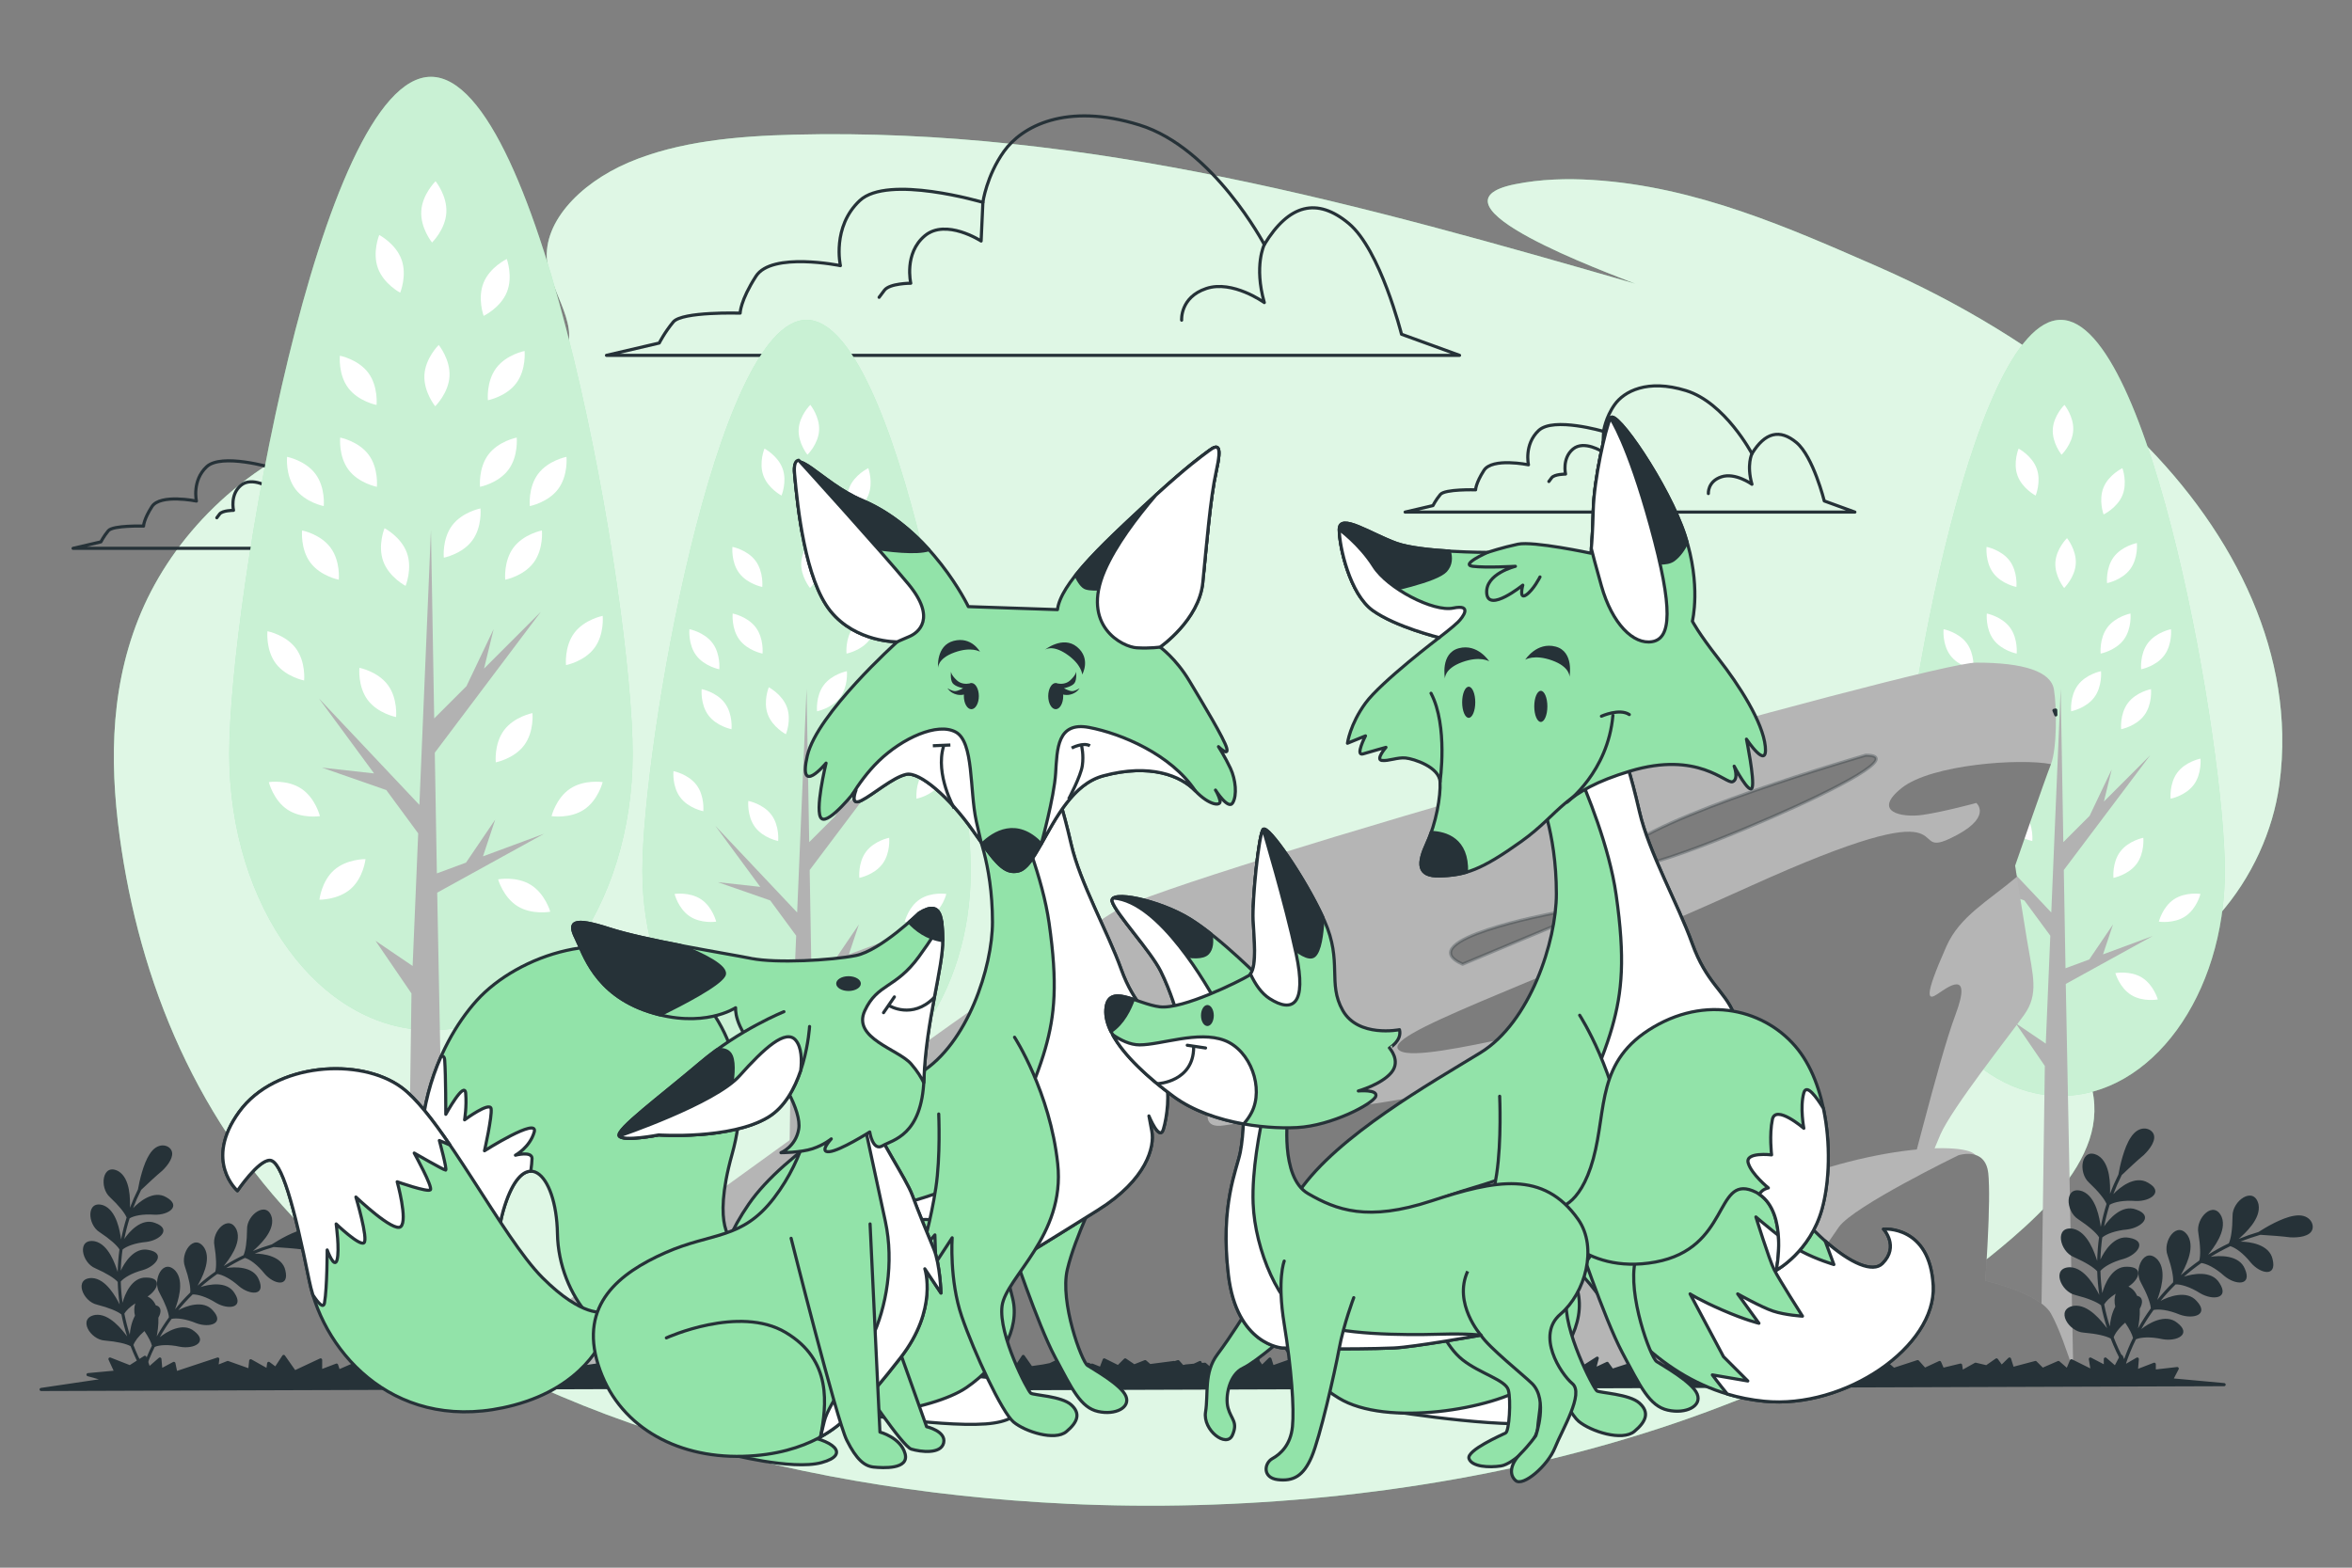 <?xml version="1.0" encoding="utf-8"?>
<!-- Generator: Adobe Illustrator 27.5.0, SVG Export Plug-In . SVG Version: 6.00 Build 0)  -->
<svg version="1.1" xmlns="http://www.w3.org/2000/svg" xmlns:xlink="http://www.w3.org/1999/xlink" x="0px" y="0px"
	 viewBox="0 0 750 500" style="enable-background:new 0 0 750 500;" xml:space="preserve">
<rect x="0" y="0" width="750" height="500" fill="#808080" stroke="none"/>
<g id="Background_Simple">
	<g>
		<path style="fill:#92E3A9;" d="M727.75,234.087c-0.828-38.978-23.513-76.605-58.065-105.651
			c-20.213-16.992-44.536-31.878-71.09-43.469c-27.558-12.03-57.519-25.502-90.771-27.57c-8.206-0.51-16.622-0.266-24.721,1.364
			c-31.009,6.24,30.352,28.48,38.372,31.732C435.71,65.731,346.936,40.572,253.184,42.945c-18.077,0.458-36.829,2.1-52.722,8.873
			C184.57,58.59,172.27,71.652,174.637,84.6c1.956,10.703,12.664,22.66,2.621,31.025c-2.872,2.392-6.943,3.806-10.94,5.034
			c-20.509,6.3-42.649,9.604-62.077,17.618c-30.086,12.411-50.618,35.214-60.135,59.207c-9.516,23.993-9.06,49.204-5.324,73.61
			c7.03,45.933,26.147,91.501,64.835,127.222c55.261,51.023,145.859,77.012,236.607,81.295
			c109.809,5.182,228.864-21.962,301.475-84.789c10.769-9.318,20.644-19.641,24.561-31.327c3.917-11.686,0.814-25.002-11.241-32.676
			c-3.249-2.068-7.43-4.261-7.078-7.471c0.477-4.343,8.206-5.811,14.097-6.723c38.652-5.982,60.758-37.633,64.745-66.097
			C727.553,245.034,727.865,239.547,727.75,234.087z"/>
		<path style="opacity:0.7;fill:#FFFFFF;" d="M727.75,234.087c-0.828-38.978-23.513-76.605-58.065-105.651
			c-20.213-16.992-44.536-31.878-71.09-43.469c-27.558-12.03-57.519-25.502-90.771-27.57c-8.206-0.51-16.622-0.266-24.721,1.364
			c-31.009,6.24,30.352,28.48,38.372,31.732C435.71,65.731,346.936,40.572,253.184,42.945c-18.077,0.458-36.829,2.1-52.722,8.873
			C184.57,58.59,172.27,71.652,174.637,84.6c1.956,10.703,12.664,22.66,2.621,31.025c-2.872,2.392-6.943,3.806-10.94,5.034
			c-20.509,6.3-42.649,9.604-62.077,17.618c-30.086,12.411-50.618,35.214-60.135,59.207c-9.516,23.993-9.06,49.204-5.324,73.61
			c7.03,45.933,26.147,91.501,64.835,127.222c55.261,51.023,145.859,77.012,236.607,81.295
			c109.809,5.182,228.864-21.962,301.475-84.789c10.769-9.318,20.644-19.641,24.561-31.327c3.917-11.686,0.814-25.002-11.241-32.676
			c-3.249-2.068-7.43-4.261-7.078-7.471c0.477-4.343,8.206-5.811,14.097-6.723c38.652-5.982,60.758-37.633,64.745-66.097
			C727.553,245.034,727.865,239.547,727.75,234.087z"/>
	</g>
	<path style="fill:none;stroke:#263238;stroke-linecap:round;stroke-linejoin:round;stroke-miterlimit:10;" d="M485.648,388.889"/>
</g>
<g id="Clouds">
	<g>
		<path style="fill:none;stroke:#263238;stroke-linecap:round;stroke-linejoin:round;stroke-miterlimit:10;" d="M403.163,77.997
			c0,0-16.266-30.849-39.823-38.14c-23.557-7.292-37.579,0.561-43.188,8.413c-5.609,7.852-6.731,16.266-6.731,16.266
			s-30.288-8.974-39.262-0.561c-8.974,8.413-6.17,20.753-6.17,20.753s-21.874-4.487-26.922,3.365
			c-5.048,7.852-5.048,11.778-5.048,11.778s-18.509-0.561-21.313,2.805c-2.804,3.365-4.487,6.731-4.487,6.731l-16.826,3.926H465.42
			l-18.509-6.731c0,0-6.731-26.922-16.826-35.336C419.989,62.854,411.015,65.097,403.163,77.997z"/>
		<path style="fill:none;stroke:#263238;stroke-linecap:round;stroke-linejoin:round;stroke-miterlimit:10;" d="M403.163,77.997
			c0,0-3.365,6.73,0,18.509c0,0-10.096-7.292-18.509-4.487c-8.413,2.804-7.853,10.096-7.853,10.096"/>
		<path style="fill:none;stroke:#263238;stroke-linecap:round;stroke-linejoin:round;stroke-miterlimit:10;" d="M313.421,64.536
			l-0.561,12.339c0,0-11.218-7.291-17.948-1.683c-6.731,5.609-4.487,15.144-4.487,15.144s-6.731,0-8.413,2.243
			c-1.683,2.244-1.683,2.244-1.683,2.244"/>
	</g>
	<g>
		<path style="fill:none;stroke:#263238;stroke-linecap:round;stroke-linejoin:round;stroke-miterlimit:10;" d="M558.659,144.697
			c0,0-8.575-16.264-20.995-20.108c-12.419-3.844-19.812,0.296-22.769,4.436c-2.957,4.14-3.548,8.575-3.548,8.575
			s-15.968-4.731-20.699-0.296c-4.731,4.436-3.253,10.941-3.253,10.941s-11.532-2.365-14.194,1.774
			c-2.661,4.14-2.661,6.21-2.661,6.21s-9.758-0.296-11.237,1.479c-1.478,1.774-2.366,3.548-2.366,3.548l-8.871,2.07h143.415
			l-9.758-3.548c0,0-3.548-14.194-8.871-18.629C567.53,136.713,562.799,137.896,558.659,144.697z"/>
		<path style="fill:none;stroke:#263238;stroke-linecap:round;stroke-linejoin:round;stroke-miterlimit:10;" d="M558.659,144.697
			c0,0-1.774,3.548,0,9.758c0,0-5.323-3.844-9.758-2.366c-4.435,1.479-4.14,5.323-4.14,5.323"/>
		<path style="fill:none;stroke:#263238;stroke-linecap:round;stroke-linejoin:round;stroke-miterlimit:10;" d="M511.347,137.6
			l-0.296,6.505c0,0-5.914-3.844-9.462-0.887s-2.366,7.984-2.366,7.984s-3.548,0-4.436,1.183c-0.887,1.183-0.887,1.183-0.887,1.183"
			/>
	</g>
	<g>
		<path style="fill:none;stroke:#263238;stroke-linecap:round;stroke-linejoin:round;stroke-miterlimit:10;" d="M133.901,156.263
			c0,0-8.575-16.264-20.995-20.108c-12.42-3.844-19.812,0.296-22.769,4.436c-2.957,4.14-3.548,8.575-3.548,8.575
			s-15.968-4.731-20.699-0.296c-4.731,4.435-3.253,10.941-3.253,10.941s-11.532-2.365-14.194,1.774s-2.661,6.21-2.661,6.21
			s-9.758-0.296-11.237,1.479c-1.478,1.774-2.366,3.548-2.366,3.548l-8.871,2.07h143.415l-9.758-3.548
			c0,0-3.548-14.194-8.871-18.629S138.04,149.462,133.901,156.263z"/>
		<path style="fill:none;stroke:#263238;stroke-linecap:round;stroke-linejoin:round;stroke-miterlimit:10;" d="M133.901,156.263
			c0,0-1.774,3.548,0,9.758c0,0-5.323-3.844-9.758-2.366c-4.436,1.479-4.14,5.323-4.14,5.323"/>
		<path style="fill:none;stroke:#263238;stroke-linecap:round;stroke-linejoin:round;stroke-miterlimit:10;" d="M86.588,149.166
			l-0.296,6.505c0,0-5.914-3.844-9.463-0.887s-2.366,7.984-2.366,7.984s-3.549,0-4.436,1.183c-0.887,1.183-0.887,1.183-0.887,1.183"
			/>
	</g>
</g>
<g id="Trees">
	<g>
		<path style="fill:#92E3A9;" d="M201.732,240.455c0,48.674-28.793,88.131-64.311,88.131c-35.519,0-64.312-39.458-64.312-88.131
			S101.901,24.494,137.42,24.494C172.938,24.494,201.732,191.782,201.732,240.455z"/>
		<path style="opacity:0.5;fill:#FFFFFF;" d="M201.732,240.455c0,48.674-28.793,88.131-64.311,88.131
			c-35.519,0-64.312-39.458-64.312-88.131S101.901,24.494,137.42,24.494C172.938,24.494,201.732,191.782,201.732,240.455z"/>
		<polygon style="fill:#B2B2B2;" points="102.679,244.83 123.191,251.986 133.353,265.798 131.576,308.089 119.752,300.065 
			131.208,316.841 129.498,440.54 142.445,441.206 139.415,284.7 173.48,265.92 154.007,273.122 157.914,261.401 148.604,275.121 
			139.309,278.559 138.645,240.065 172.476,195.118 154.345,213.249 157.412,200.642 148.739,218.856 138.457,229.138 
			137.42,168.997 133.735,256.71 101.675,222.736 119.285,246.675 		"/>
		<g>
			<path style="fill:#FFFFFF;" d="M172.801,169.188c0,0,0.595,5.909-2.635,10.246c-3.229,4.337-9.06,5.461-9.06,5.461
				s-0.595-5.908,2.635-10.246C166.969,170.312,172.801,169.188,172.801,169.188z"/>
			<path style="fill:#FFFFFF;" d="M192.184,196.422c0,0,0.595,5.909-2.635,10.246c-3.23,4.337-9.061,5.461-9.061,5.461
				s-0.595-5.908,2.635-10.246C186.353,197.546,192.184,196.422,192.184,196.422z"/>
			<path style="fill:#FFFFFF;" d="M192.175,249.446c0,0-1.428,5.764-5.93,8.761c-4.501,2.997-10.37,2.093-10.37,2.093
				s1.429-5.764,5.93-8.761C186.306,248.542,192.175,249.446,192.175,249.446z"/>
			<path style="fill:#FFFFFF;" d="M85.722,249.446c0,0,1.429,5.764,5.93,8.761c4.501,2.997,10.37,2.093,10.37,2.093
				s-1.429-5.764-5.93-8.761C91.591,248.542,85.722,249.446,85.722,249.446z"/>
			<path style="fill:#FFFFFF;" d="M169.787,227.436c0,0,0.595,5.909-2.635,10.246c-3.23,4.338-9.061,5.462-9.061,5.462
				s-0.595-5.909,2.635-10.246C163.956,228.56,169.787,227.436,169.787,227.436z"/>
			<path style="fill:#FFFFFF;" d="M164.766,139.562c0,0,0.595,5.909-2.635,10.246c-3.23,4.338-9.061,5.461-9.061,5.461
				s-0.595-5.908,2.635-10.246C158.935,140.686,164.766,139.562,164.766,139.562z"/>
			<path style="fill:#FFFFFF;" d="M153.217,162.158c0,0,0.595,5.908-2.635,10.246c-3.23,4.338-9.061,5.462-9.061,5.462
				s-0.595-5.908,2.635-10.246C147.386,163.282,153.217,162.158,153.217,162.158z"/>
			<path style="fill:#FFFFFF;" d="M180.634,145.706c0,0,0.595,5.909-2.634,10.246c-3.23,4.337-9.061,5.461-9.061,5.461
				s-0.595-5.908,2.635-10.246C174.804,146.83,180.634,145.706,180.634,145.706z"/>
			<path style="fill:#FFFFFF;" d="M91.54,145.706c0,0-0.595,5.909,2.634,10.246c3.23,4.337,9.061,5.461,9.061,5.461
				s0.595-5.908-2.635-10.246C97.371,146.83,91.54,145.706,91.54,145.706z"/>
			<path style="fill:#FFFFFF;" d="M167.277,111.944c0,0,0.595,5.908-2.635,10.246c-3.229,4.337-9.06,5.462-9.06,5.462
				s-0.595-5.908,2.635-10.246C161.446,113.068,167.277,111.944,167.277,111.944z"/>
			<path style="fill:#FFFFFF;" d="M161.601,82.607c0,0,2.06,5.57,0.024,10.579c-2.036,5.01-7.398,7.563-7.398,7.563
				s-2.06-5.57-0.024-10.58C156.24,85.16,161.601,82.607,161.601,82.607z"/>
			<path style="fill:#FFFFFF;" d="M120.932,74.941c0,0,5.261,2.755,7.104,7.839c1.844,5.084-0.427,10.571-0.427,10.571
				s-5.261-2.756-7.104-7.839C118.661,80.428,120.932,74.941,120.932,74.941z"/>
			<path style="fill:#FFFFFF;" d="M139.897,110.022c0,0,3.747,4.607,3.437,10.006c-0.311,5.399-4.562,9.546-4.562,9.546
				s-3.747-4.607-3.437-10.006C135.646,114.169,139.897,110.022,139.897,110.022z"/>
			<path style="fill:#FFFFFF;" d="M138.893,57.8c0,0,3.747,4.607,3.437,10.006c-0.31,5.399-4.561,9.545-4.561,9.545
				s-3.747-4.607-3.437-10.005C134.642,61.947,138.893,57.8,138.893,57.8z"/>
			<path style="fill:#FFFFFF;" d="M96.329,169.188c0,0-0.595,5.909,2.635,10.246c3.23,4.337,9.061,5.461,9.061,5.461
				s0.595-5.908-2.635-10.246C102.16,170.312,96.329,169.188,96.329,169.188z"/>
			<path style="fill:#FFFFFF;" d="M85.282,201.325c0,0-0.595,5.909,2.635,10.246c3.23,4.338,9.061,5.462,9.061,5.462
				s0.595-5.909-2.635-10.246C91.113,202.449,85.282,201.325,85.282,201.325z"/>
			<path style="fill:#FFFFFF;" d="M114.606,212.992c0,0-0.595,5.909,2.635,10.246c3.229,4.337,9.06,5.462,9.06,5.462
				s0.595-5.909-2.634-10.246C120.437,214.116,114.606,212.992,114.606,212.992z"/>
			<path style="fill:#FFFFFF;" d="M122.624,168.463c0,0-2.262,5.49-0.41,10.571c1.852,5.081,7.117,7.828,7.117,7.828
				s2.262-5.491,0.41-10.572C127.889,171.209,122.624,168.463,122.624,168.463z"/>
			<path style="fill:#FFFFFF;" d="M101.858,286.954c0,0,5.938,0.109,9.996-3.466c4.058-3.574,4.7-9.478,4.7-9.478
				s-5.938-0.108-9.995,3.466C102.501,281.05,101.858,286.954,101.858,286.954z"/>
			<path style="fill:#FFFFFF;" d="M158.833,280.459c0,0,1.613,5.715,6.208,8.567c4.595,2.851,10.432,1.759,10.432,1.759
				s-1.613-5.715-6.208-8.566C164.67,279.367,158.833,280.459,158.833,280.459z"/>
			<path style="fill:#FFFFFF;" d="M108.482,139.562c0,0-0.595,5.909,2.635,10.246c3.23,4.338,9.061,5.461,9.061,5.461
				s0.595-5.908-2.635-10.246C114.313,140.686,108.482,139.562,108.482,139.562z"/>
			<path style="fill:#FFFFFF;" d="M108.38,113.451c0,0-0.595,5.909,2.635,10.246c3.229,4.337,9.061,5.462,9.061,5.462
				s0.595-5.909-2.635-10.246C114.211,114.575,108.38,113.451,108.38,113.451z"/>
		</g>
	</g>
	<g>
		<path style="fill:#92E3A9;" d="M309.54,277.8c0,39.619-23.437,71.736-52.348,71.736c-28.911,0-52.348-32.117-52.348-71.736
			s23.437-175.786,52.348-175.786C286.103,102.014,309.54,238.181,309.54,277.8z"/>
		<path style="opacity:0.5;fill:#FFFFFF;" d="M309.54,277.8c0,39.619-23.437,71.736-52.348,71.736
			c-28.911,0-52.348-32.117-52.348-71.736s23.437-175.786,52.348-175.786C286.103,102.014,309.54,238.181,309.54,277.8z"/>
		<polygon style="fill:#B2B2B2;" points="228.914,281.362 245.611,287.186 253.882,298.429 252.435,332.852 242.811,326.321 
			252.136,339.976 250.743,440.664 261.283,441.206 258.816,313.814 286.544,298.528 270.693,304.39 273.874,294.849 
			266.296,306.017 258.73,308.816 258.189,277.483 285.727,240.897 270.969,255.655 273.465,245.393 266.405,260.219 
			258.036,268.588 257.192,219.636 254.192,291.031 228.097,263.378 242.431,282.863 		"/>
		<g>
			<path style="fill:#FFFFFF;" d="M285.991,219.79c0,0,0.484,4.809-2.145,8.34c-2.629,3.531-7.375,4.445-7.375,4.445
				s-0.484-4.809,2.145-8.34C281.244,220.705,285.991,219.79,285.991,219.79z"/>
			<path style="fill:#FFFFFF;" d="M301.768,241.958c0,0,0.484,4.809-2.145,8.34c-2.629,3.53-7.375,4.445-7.375,4.445
				s-0.484-4.809,2.145-8.34C297.022,242.873,301.768,241.958,301.768,241.958z"/>
			<path style="fill:#FFFFFF;" d="M301.762,285.118c0,0-1.163,4.692-4.827,7.131c-3.664,2.44-8.441,1.703-8.441,1.703
				s1.163-4.692,4.827-7.131C296.984,284.382,301.762,285.118,301.762,285.118z"/>
			<path style="fill:#FFFFFF;" d="M215.111,285.118c0,0,1.163,4.692,4.827,7.131c3.664,2.44,8.441,1.703,8.441,1.703
				s-1.163-4.692-4.827-7.131C219.889,284.382,215.111,285.118,215.111,285.118z"/>
			<path style="fill:#FFFFFF;" d="M283.538,267.203c0,0,0.484,4.809-2.145,8.34c-2.629,3.531-7.375,4.446-7.375,4.446
				s-0.484-4.809,2.145-8.34C278.792,268.118,283.538,267.203,283.538,267.203z"/>
			<path style="fill:#FFFFFF;" d="M279.451,195.676c0,0,0.484,4.809-2.145,8.34c-2.629,3.531-7.375,4.446-7.375,4.446
				s-0.484-4.809,2.145-8.34C274.705,196.591,279.451,195.676,279.451,195.676z"/>
			<path style="fill:#FFFFFF;" d="M270.051,214.068c0,0,0.484,4.809-2.145,8.34c-2.629,3.531-7.375,4.446-7.375,4.446
				s-0.484-4.809,2.145-8.34C265.304,214.983,270.051,214.068,270.051,214.068z"/>
			<path style="fill:#FFFFFF;" d="M292.367,200.677c0,0,0.484,4.809-2.144,8.34c-2.629,3.531-7.375,4.445-7.375,4.445
				s-0.484-4.809,2.145-8.34C287.621,201.592,292.367,200.677,292.367,200.677z"/>
			<path style="fill:#FFFFFF;" d="M219.847,200.677c0,0-0.484,4.809,2.144,8.34c2.629,3.531,7.375,4.445,7.375,4.445
				s0.484-4.809-2.145-8.34C224.593,201.592,219.847,200.677,219.847,200.677z"/>
			<path style="fill:#FFFFFF;" d="M281.495,173.196c0,0,0.484,4.809-2.145,8.34c-2.629,3.53-7.375,4.445-7.375,4.445
				s-0.484-4.809,2.145-8.34C276.749,174.111,281.495,173.196,281.495,173.196z"/>
			<path style="fill:#FFFFFF;" d="M276.875,149.316c0,0,1.677,4.534,0.019,8.611c-1.657,4.078-6.021,6.156-6.021,6.156
				s-1.677-4.534-0.019-8.612C272.511,151.394,276.875,149.316,276.875,149.316z"/>
			<path style="fill:#FFFFFF;" d="M243.772,143.076c0,0,4.282,2.243,5.783,6.381c1.501,4.138-0.348,8.604-0.348,8.604
				s-4.282-2.243-5.783-6.381C241.923,147.543,243.772,143.076,243.772,143.076z"/>
			<path style="fill:#FFFFFF;" d="M259.209,171.631c0,0,3.05,3.75,2.798,8.144c-0.253,4.395-3.713,7.77-3.713,7.77
				s-3.05-3.75-2.798-8.145C255.748,175.007,259.209,171.631,259.209,171.631z"/>
			<path style="fill:#FFFFFF;" d="M258.391,129.124c0,0,3.05,3.75,2.797,8.144c-0.253,4.394-3.713,7.77-3.713,7.77
				s-3.05-3.75-2.798-8.144C254.931,132.499,258.391,129.124,258.391,129.124z"/>
			<path style="fill:#FFFFFF;" d="M223.745,219.79c0,0-0.484,4.809,2.145,8.34c2.629,3.531,7.375,4.445,7.375,4.445
				s0.484-4.809-2.145-8.34C228.492,220.705,223.745,219.79,223.745,219.79z"/>
			<path style="fill:#FFFFFF;" d="M214.753,245.949c0,0-0.484,4.809,2.145,8.34c2.629,3.531,7.375,4.446,7.375,4.446
				s0.484-4.809-2.145-8.34C219.5,246.864,214.753,245.949,214.753,245.949z"/>
			<path style="fill:#FFFFFF;" d="M238.622,255.446c0,0-0.484,4.809,2.145,8.34c2.629,3.531,7.375,4.446,7.375,4.446
				s0.484-4.809-2.144-8.34C243.369,256.361,238.622,255.446,238.622,255.446z"/>
			<path style="fill:#FFFFFF;" d="M245.148,219.2c0,0-1.841,4.469-0.333,8.605c1.507,4.136,5.793,6.372,5.793,6.372
				s1.841-4.469,0.333-8.605C249.434,221.436,245.148,219.2,245.148,219.2z"/>
			<path style="fill:#FFFFFF;" d="M228.246,315.649c0,0,4.833,0.089,8.136-2.821c3.303-2.909,3.826-7.715,3.826-7.715
				s-4.833-0.088-8.136,2.821C228.769,310.843,228.246,315.649,228.246,315.649z"/>
			<path style="fill:#FFFFFF;" d="M274.622,310.362c0,0,1.313,4.652,5.053,6.973c3.74,2.321,8.491,1.432,8.491,1.432
				s-1.313-4.652-5.053-6.973C279.373,309.473,274.622,310.362,274.622,310.362z"/>
			<path style="fill:#FFFFFF;" d="M233.638,195.676c0,0-0.484,4.809,2.145,8.34c2.629,3.531,7.375,4.446,7.375,4.446
				s0.484-4.809-2.145-8.34C238.384,196.591,233.638,195.676,233.638,195.676z"/>
			<path style="fill:#FFFFFF;" d="M233.555,174.422c0,0-0.484,4.809,2.145,8.34c2.629,3.531,7.375,4.446,7.375,4.446
				s0.484-4.809-2.145-8.34C238.301,175.337,233.555,174.422,233.555,174.422z"/>
		</g>
	</g>
	<g>
		<path style="fill:#92E3A9;" d="M709.455,277.8c0,39.619-23.437,71.736-52.348,71.736c-28.911,0-52.348-32.117-52.348-71.736
			s23.437-175.786,52.348-175.786C686.018,102.014,709.455,238.181,709.455,277.8z"/>
		<path style="opacity:0.5;fill:#FFFFFF;" d="M709.455,277.8c0,39.619-23.437,71.736-52.348,71.736
			c-28.911,0-52.348-32.117-52.348-71.736s23.437-175.786,52.348-175.786C686.018,102.014,709.455,238.181,709.455,277.8z"/>
		<polygon style="fill:#B2B2B2;" points="628.829,281.362 645.525,287.186 653.796,298.429 652.35,332.852 642.725,326.321 
			652.05,339.976 650.658,440.664 661.197,441.206 658.73,313.814 686.459,298.528 670.608,304.39 673.788,294.849 666.21,306.017 
			658.644,308.816 658.104,277.483 685.641,240.897 670.883,255.655 673.38,245.393 666.32,260.219 657.951,268.588 
			657.107,219.636 654.107,291.031 628.011,263.378 642.345,282.863 		"/>
		<g>
			<path style="fill:#FFFFFF;" d="M685.905,219.79c0,0,0.484,4.809-2.145,8.34c-2.629,3.531-7.375,4.445-7.375,4.445
				s-0.484-4.809,2.145-8.34C681.159,220.705,685.905,219.79,685.905,219.79z"/>
			<path style="fill:#FFFFFF;" d="M701.683,241.958c0,0,0.484,4.809-2.145,8.34c-2.629,3.53-7.375,4.445-7.375,4.445
				s-0.484-4.809,2.145-8.34C696.937,242.873,701.683,241.958,701.683,241.958z"/>
			<path style="fill:#FFFFFF;" d="M701.676,285.118c0,0-1.163,4.692-4.827,7.131c-3.663,2.44-8.441,1.703-8.441,1.703
				s1.163-4.692,4.827-7.131C696.899,284.382,701.676,285.118,701.676,285.118z"/>
			<path style="fill:#FFFFFF;" d="M615.026,285.118c0,0,1.163,4.692,4.827,7.131c3.664,2.44,8.441,1.703,8.441,1.703
				s-1.163-4.692-4.827-7.131C619.803,284.382,615.026,285.118,615.026,285.118z"/>
			<path style="fill:#FFFFFF;" d="M683.453,267.203c0,0,0.484,4.809-2.144,8.34c-2.629,3.531-7.375,4.446-7.375,4.446
				s-0.484-4.809,2.145-8.34C678.706,268.118,683.453,267.203,683.453,267.203z"/>
			<path style="fill:#FFFFFF;" d="M679.366,195.676c0,0,0.484,4.809-2.145,8.34c-2.629,3.531-7.375,4.446-7.375,4.446
				s-0.484-4.809,2.145-8.34C674.619,196.591,679.366,195.676,679.366,195.676z"/>
			<path style="fill:#FFFFFF;" d="M669.965,214.068c0,0,0.484,4.809-2.145,8.34c-2.629,3.531-7.375,4.446-7.375,4.446
				s-0.484-4.809,2.145-8.34C665.219,214.983,669.965,214.068,669.965,214.068z"/>
			<path style="fill:#FFFFFF;" d="M692.282,200.677c0,0,0.484,4.809-2.144,8.34c-2.629,3.531-7.375,4.445-7.375,4.445
				s-0.484-4.809,2.145-8.34C687.536,201.592,692.282,200.677,692.282,200.677z"/>
			<path style="fill:#FFFFFF;" d="M619.762,200.677c0,0-0.484,4.809,2.144,8.34c2.629,3.531,7.375,4.445,7.375,4.445
				s0.484-4.809-2.145-8.34C624.508,201.592,619.762,200.677,619.762,200.677z"/>
			<path style="fill:#FFFFFF;" d="M681.409,173.196c0,0,0.484,4.809-2.145,8.34c-2.629,3.53-7.375,4.445-7.375,4.445
				s-0.484-4.809,2.145-8.34C676.663,174.111,681.409,173.196,681.409,173.196z"/>
			<path style="fill:#FFFFFF;" d="M676.789,149.316c0,0,1.677,4.534,0.019,8.611c-1.657,4.078-6.022,6.156-6.022,6.156
				s-1.677-4.534-0.019-8.612C672.425,151.394,676.789,149.316,676.789,149.316z"/>
			<path style="fill:#FFFFFF;" d="M643.686,143.076c0,0,4.282,2.243,5.783,6.381c1.501,4.138-0.348,8.604-0.348,8.604
				s-4.282-2.243-5.783-6.381C641.838,147.543,643.686,143.076,643.686,143.076z"/>
			<path style="fill:#FFFFFF;" d="M659.123,171.631c0,0,3.05,3.75,2.798,8.144c-0.253,4.395-3.713,7.77-3.713,7.77
				s-3.05-3.75-2.798-8.145C655.663,175.007,659.123,171.631,659.123,171.631z"/>
			<path style="fill:#FFFFFF;" d="M658.306,129.124c0,0,3.05,3.75,2.797,8.144c-0.253,4.394-3.713,7.77-3.713,7.77
				s-3.05-3.75-2.798-8.144C654.846,132.499,658.306,129.124,658.306,129.124z"/>
			<path style="fill:#FFFFFF;" d="M623.66,219.79c0,0-0.484,4.809,2.145,8.34c2.629,3.531,7.375,4.445,7.375,4.445
				s0.484-4.809-2.145-8.34C628.406,220.705,623.66,219.79,623.66,219.79z"/>
			<path style="fill:#FFFFFF;" d="M614.668,245.949c0,0-0.484,4.809,2.145,8.34c2.629,3.531,7.375,4.446,7.375,4.446
				s0.484-4.809-2.145-8.34C619.414,246.864,614.668,245.949,614.668,245.949z"/>
			<path style="fill:#FFFFFF;" d="M638.537,255.446c0,0-0.484,4.809,2.145,8.34c2.628,3.531,7.375,4.446,7.375,4.446
				s0.484-4.809-2.144-8.34C643.283,256.361,638.537,255.446,638.537,255.446z"/>
			<path style="fill:#FFFFFF;" d="M645.063,219.2c0,0-1.841,4.469-0.333,8.605c1.508,4.136,5.793,6.372,5.793,6.372
				s1.841-4.469,0.334-8.605C649.348,221.436,645.063,219.2,645.063,219.2z"/>
			<path style="fill:#FFFFFF;" d="M628.161,315.649c0,0,4.833,0.089,8.136-2.821c3.303-2.909,3.826-7.715,3.826-7.715
				s-4.833-0.088-8.136,2.821C628.684,310.843,628.161,315.649,628.161,315.649z"/>
			<path style="fill:#FFFFFF;" d="M674.536,310.362c0,0,1.313,4.652,5.053,6.973c3.74,2.321,8.491,1.432,8.491,1.432
				s-1.313-4.652-5.053-6.973C679.287,309.473,674.536,310.362,674.536,310.362z"/>
			<path style="fill:#FFFFFF;" d="M633.552,195.676c0,0-0.484,4.809,2.145,8.34c2.629,3.531,7.375,4.446,7.375,4.446
				s0.484-4.809-2.145-8.34C638.299,196.591,633.552,195.676,633.552,195.676z"/>
			<path style="fill:#FFFFFF;" d="M633.469,174.422c0,0-0.484,4.809,2.145,8.34c2.629,3.531,7.375,4.446,7.375,4.446
				s0.484-4.809-2.145-8.34C638.216,175.337,633.469,174.422,633.469,174.422z"/>
		</g>
	</g>
</g>
<g id="Rocks">
	<g>
		<g>
			<path style="fill:#B5B5B5;" d="M654.956,219.908c-0.952-5.714-9.523-8.571-24.76-8.571c-15.237,0-254.267,67.614-274.266,79.042
				c-19.023,10.87-188.818,134.604-205.346,146.656h438.451c4.324-11.107,26.301-67.511,29.733-75.233
				c3.809-8.571,21.903-31.426,26.665-38.092c4.761-6.666,2.857-12.38,0.952-23.808c-1.905-11.428-3.809-23.808-3.809-23.808
				s9.523-27.617,11.428-32.379C655.908,238.954,655.908,225.622,654.956,219.908z"/>
			<g>
				<path style="opacity:0.31;" d="M643.127,279.646c-0.343-2.198-0.552-3.551-0.552-3.551s9.523-27.617,11.428-32.379
					c-9.523-1.905-38.092,0-47.616,7.618c-9.523,7.618,0,9.523,6.666,8.571c6.666-0.952,17.142-3.809,17.142-3.809
					s5.714,4.762-8.571,11.428c-14.285,6.666,7.619-17.142-63.805,15.237c-71.423,32.379-119.039,47.616-111.421,52.377
					c7.619,4.761,66.662-14.285,60.948-5.714c-5.714,8.571-12.38,12.38-42.854,18.094c-30.474,5.714-61.9,9.523-74.28,11.428
					c-12.38,1.905,0-17.142,11.428-26.665c11.428-9.523,2.857-19.046-21.903-7.618c-24.76,11.428-89.517,58.091-88.565,63.805
					c0.952,5.714,51.425-12.38,44.759-3.809c-6.666,8.571-98.088,39.045-107.611,45.711c-3.311,2.318-7.308,4.629-11.12,6.666
					h352.448c5.834-12.054,21.176-43.739,27.034-55.743c1.012-2.072,1.74-3.558,2.088-4.253c2.857-5.714,1.905,23.808,5.714,13.332
					c3.809-10.475,13.332-51.425,19.046-66.662c5.714-15.237-2.857-8.571-5.714-6.666c-2.857,1.905-4.762,1.905,2.857-15.237
					C624.939,292.207,633.986,287.384,643.127,279.646z"/>
				<path style="fill:#B5B5B5;stroke:#263238;stroke-linecap:round;stroke-linejoin:round;stroke-miterlimit:10;" d="
					M654.956,226.574c0,0,0.246,0.549,0.605,1.44c-0.01-0.525-0.023-1.04-0.042-1.548
					C655.168,226.523,654.956,226.574,654.956,226.574z"/>
			</g>
			<path style="opacity:0.31;stroke:#263238;stroke-linecap:round;stroke-linejoin:round;stroke-miterlimit:10;" d="M594.96,240.859
				c0,0-69.519,19.999-78.09,31.426c-8.571,11.428,25.713-1.905,47.616-11.428C586.389,251.335,606.388,240.859,594.96,240.859z"/>
			<path style="opacity:0.31;stroke:#263238;stroke-linecap:round;stroke-linejoin:round;stroke-miterlimit:10;" d="
				M494.967,291.332c0,0-45.711,8.571-28.569,16.189l52.377-21.903L494.967,291.332z"/>
			<path style="opacity:0.31;stroke:#263238;stroke-linecap:round;stroke-linejoin:round;stroke-miterlimit:10;" d="
				M278.793,376.087l-42.854,35.235c0,0,0.952,6.666,17.142-5.714c16.189-12.38,52.377-37.14,43.806-38.092
				C288.316,366.564,278.793,376.087,278.793,376.087z"/>
		</g>
		<g>
			<path style="fill:#B5B5B5;" d="M559.453,437.035c2.443-2.025,4.834-4.178,5.986-5.714c2.857-3.809,25.712-34.283,31.426-41.902
				c5.714-7.618,35.123-15.958,33.219-20.719c-1.905-4.761-36.076-4.041-74.168,14.053c-31.884,15.145-88.444,44.963-106.037,54.282
				H559.453z"/>
			<path style="fill:#B5B5B5;" d="M661.096,437.035c-1.707-5.313-4.599-13.732-7.092-18.094
				c-3.809-6.666-20.951-10.475-20.951-10.475s1.905-25.712,0.952-34.283c-0.952-8.571-9.523-5.714-9.523-5.714
				s-33.331,16.189-38.093,22.856c-2.387,3.342-10.996,16.255-18.989,28.305c-7.748,5.31-24.818,16.758-24.818,14.549
				c0-2.857,4.762-11.428,11.428-24.76c5.618-11.237-19.203,18.113-27.145,27.617H661.096z"/>
			<path style="opacity:0.31;" d="M661.096,437.035c-1.707-5.313-4.599-13.732-7.092-18.094
				c-3.809-6.666-20.951-10.475-20.951-10.475s1.905-25.712,0.952-34.283c-0.952-8.571-9.523-5.714-9.523-5.714
				s-33.331,16.189-38.093,22.856c-2.387,3.342-10.996,16.255-18.989,28.305c-7.748,5.31-24.818,16.758-24.818,14.549
				c0-2.857,4.762-11.428,11.428-24.76c5.618-11.237-19.203,18.113-27.145,27.617H661.096z"/>
		</g>
	</g>
</g>
<g id="Plants">
	<path style="fill:#263238;" d="M97.425,391.961c-3.55,0.578-8.525,3.472-10.734,4.918c-2.058,0.604-4.076,1.311-6.043,2.121
		c1.873-1.65,6.932-6.164,6.049-10.585c-1.417-5.712-8.065-1.056-7.917,3.666c-0.025,3.882-0.467,6.805-1.126,8.251
		c-2.178,1.035-4.289,2.192-6.323,3.468c1.519-1.885,5.797-7.223,4.154-11.472c-2.357-5.39-8.057,0.287-7.117,4.912
		c0.639,3.849,0.696,6.812,0.284,8.338c-1.974,1.384-3.862,2.884-5.661,4.484c1.158-2.067,4.541-8.096,2.184-12.036
		c-3.223-4.919-7.875,1.615-6.179,6.019c1.277,3.697,1.827,6.616,1.67,8.187c-1.715,1.689-3.331,3.478-4.842,5.356
		c0.81-2.263,3.13-8.76,0.154-12.234c-3.999-4.314-7.508,2.921-5.106,6.99c1.869,3.429,2.894,6.218,3.001,7.804
		c-1.411,1.952-2.715,3.985-3.894,6.099c0.223-1.247,0.63-3.589,0.527-5.974c1.027-1.788,1.011-3.538-0.824-3.964
		c-0.368-0.828-0.878-1.568-1.579-2.15c-0.366-0.282-0.716-0.485-1.051-0.634c3.329-2.198,4.78-6.046-0.431-6.052
		c-4.66-0.167-6.886,5.478-7.541,8.035c-0.312-2.244-0.505-4.503-0.568-6.764c1.025-1.212,3.502-2.723,7.092-3.674
		c4.282-1.292,7.32-5.461,1.685-6.425c-4.562-0.937-7.697,4.226-8.772,6.626c0.064-2.249,0.25-4.495,0.559-6.726
		c1.209-1.023,3.906-2.1,7.612-2.439c4.436-0.555,8.133-4.171,2.74-6.069c-4.372-1.695-8.352,2.955-9.79,5.126
		c0.435-2.218,1.001-4.414,1.683-6.58c1.354-0.818,4.207-1.446,7.944-1.162c4.467,0.191,8.741-2.791,3.749-5.574
		c-4.052-2.422-8.81,1.597-10.574,3.498c0.749-1.98,1.608-3.927,2.571-5.832c1.807-1.747,5.215-4.885,6.728-6.116
		c1.993-1.907,3.846-4.622,2.93-6.478c-0.881-1.861-4.474-2.787-6.97,1.213c-1.992,2.995-3.257,8.609-3.701,11.212
		c-0.958,1.919-1.813,3.878-2.559,5.872c0.066-2.495,0.201-9.274-3.639-11.635c-5.149-2.848-6.262,5.191-2.702,8.296
		c2.827,2.66,4.668,4.973,5.28,6.441c-0.723,2.3-1.312,4.635-1.762,6.993c-0.348-2.396-1.348-9.163-5.579-10.85
		c-5.553-1.941-5.272,6.1-1.244,8.558c3.255,2.151,5.465,4.126,6.303,5.466c-0.329,2.388-0.515,4.793-0.567,7.2
		c-0.727-2.255-2.842-8.837-7.333-9.791c-5.798-0.986-4.175,6.869,0.205,8.624c3.579,1.58,6.091,3.163,7.135,4.348
		c0.071,2.406,0.282,4.807,0.63,7.193c-1.106-2.133-4.289-8.255-8.859-8.438c-5.882-0.006-2.969,7.489,1.647,8.498
		c3.785,0.964,6.525,2.111,7.761,3.111c0.47,2.362,1.073,4.702,1.819,7.004c-1.504-1.999-5.652-7.438-10.134-6.852
		c-5.803,0.978-1.652,7.946,3.08,8.184c3.865,0.324,6.753,1.003,8.163,1.788c1.014,2.637,2.209,5.217,3.598,7.717
		c-0.08,0.246,0.044,0.509,0.279,0.605c0.012,0.005,0.023,0.009,0.035,0.013c0.257,0.084,0.534-0.057,0.618-0.314
		c0.875-2.68,1.937-5.275,3.162-7.776c1.467-0.641,4.4-0.873,8.069-0.053c4.406,0.817,9.07-1.499,4.535-4.977
		c-3.63-3.003-8.922,0.266-10.969,1.914c1.137-2.017,2.391-3.959,3.743-5.825c1.554-0.351,4.45-0.055,7.89,1.373
		c4.191,1.57,9.15,0.103,5.264-4.09c-3.049-3.528-8.699-1.318-11.019-0.057c1.432-1.756,2.956-3.434,4.57-5.019
		c1.585-0.074,4.378,0.713,7.518,2.697c3.86,2.258,8.983,1.648,5.855-3.138c-2.418-3.98-8.334-2.764-10.825-1.919
		c1.691-1.484,3.463-2.875,5.309-4.167c1.572,0.19,4.197,1.432,6.967,3.918c3.425,2.872,8.59,3.12,6.311-2.122
		c-1.733-4.357-7.849-4.109-10.418-3.686c1.922-1.191,3.915-2.27,5.966-3.244c1.521,0.435,3.923,2.099,6.258,5.03
		c2.9,3.403,7.993,4.506,6.636-1.047c-0.983-4.617-7.166-5.368-9.759-5.367c1.962-0.799,3.973-1.494,6.024-2.086
		c2.513,0.136,7.13,0.498,9.059,0.768c2.754,0.163,6.004-0.327,6.741-2.261C103.821,394.33,102.054,391.066,97.425,391.961z
		 M43.141,415.697c-0.383,1.175-0.44,2.612-0.103,3.945c-1.141,2.063-1.557,4.575-1.66,6.025c-0.704-2.206-1.274-4.446-1.721-6.707
		C40.201,418.027,41.382,416.845,43.141,415.697z M45.674,435.806c-1.189-2.218-2.231-4.495-3.125-6.82
		c0.407-1.162,1.579-2.793,3.51-4.456c1.301,1.931,2.114,3.544,2.386,4.652C47.397,431.324,46.471,433.535,45.674,435.806z"/>
	<path style="fill:#263238;" d="M731.412,387.787c-3.714,0.605-8.918,3.632-11.23,5.145c-2.153,0.632-4.263,1.371-6.322,2.219
		c1.959-1.726,7.252-6.448,6.328-11.073c-1.483-5.975-8.437-1.104-8.283,3.835c-0.026,4.061-0.489,7.118-1.178,8.632
		c-2.278,1.083-4.487,2.293-6.615,3.628c1.589-1.972,6.065-7.556,4.345-12.001c-2.466-5.638-8.429,0.301-7.446,5.139
		c0.668,4.027,0.728,7.127,0.297,8.723c-2.065,1.448-4.04,3.017-5.922,4.691c1.211-2.163,4.751-8.47,2.285-12.591
		c-3.372-5.146-8.238,1.69-6.464,6.297c1.336,3.868,1.911,6.921,1.746,8.565c-1.794,1.767-3.484,3.639-5.065,5.603
		c0.848-2.367,3.274-9.164,0.161-12.798c-4.183-4.513-7.854,3.056-5.341,7.312c1.956,3.587,3.027,6.504,3.14,8.164
		c-1.476,2.042-2.84,4.169-4.074,6.38c0.234-1.304,0.659-3.755,0.552-6.249c1.075-1.871,1.058-3.701-0.862-4.148
		c-0.385-0.866-0.918-1.64-1.652-2.249c-0.383-0.294-0.749-0.508-1.1-0.664c3.483-2.299,5.001-6.325-0.451-6.331
		c-4.875-0.175-7.203,5.731-7.888,8.406c-0.326-2.348-0.528-4.71-0.594-7.076c1.072-1.268,3.663-2.848,7.42-3.843
		c4.479-1.351,7.658-5.713,1.763-6.722c-4.772-0.98-8.052,4.421-9.177,6.932c0.067-2.353,0.261-4.702,0.585-7.036
		c1.265-1.07,4.086-2.197,7.963-2.551c4.641-0.581,8.508-4.364,2.866-6.349c-4.574-1.774-8.737,3.091-10.242,5.362
		c0.455-2.321,1.047-4.618,1.761-6.883c1.417-0.856,4.401-1.512,8.311-1.215c4.673,0.2,9.144-2.919,3.922-5.831
		c-4.239-2.533-9.216,1.671-11.061,3.66c0.784-2.072,1.682-4.108,2.689-6.101c1.89-1.828,5.456-5.11,7.038-6.398
		c2.085-1.995,4.023-4.835,3.065-6.777c-0.922-1.947-4.681-2.915-7.291,1.269c-2.084,3.133-3.407,9.006-3.872,11.729
		c-1.002,2.008-1.897,4.057-2.677,6.143c0.069-2.61,0.21-9.702-3.807-12.172c-5.387-2.98-6.55,5.431-2.826,8.679
		c2.958,2.783,4.883,5.203,5.523,6.738c-0.757,2.406-1.373,4.848-1.843,7.315c-0.363-2.507-1.41-9.586-5.837-11.35
		c-5.809-2.03-5.516,6.381-1.301,8.953c3.405,2.251,5.717,4.316,6.593,5.718c-0.344,2.498-0.539,5.014-0.593,7.532
		c-0.761-2.359-2.973-9.245-7.671-10.243c-6.065-1.032-4.368,7.186,0.215,9.021c3.744,1.653,6.372,3.309,7.465,4.549
		c0.074,2.516,0.295,5.029,0.659,7.524c-1.157-2.232-4.487-8.636-9.268-8.827c-6.154-0.006-3.106,7.835,1.723,8.89
		c3.959,1.008,6.826,2.208,8.119,3.255c0.492,2.471,1.122,4.918,1.903,7.327c-1.573-2.091-5.913-7.78-10.601-7.168
		c-6.07,1.023-1.728,8.313,3.222,8.561c4.044,0.339,7.064,1.049,8.539,1.871c1.061,2.758,2.311,5.458,3.763,8.073
		c-0.084,0.257,0.046,0.532,0.292,0.633c0.012,0.005,0.024,0.01,0.036,0.014c0.269,0.088,0.559-0.059,0.647-0.329
		c0.915-2.803,2.027-5.518,3.308-8.135c1.535-0.67,4.602-0.913,8.442-0.056c4.609,0.855,9.489-1.568,4.744-5.207
		c-3.798-3.142-9.333,0.278-11.475,2.002c1.19-2.11,2.501-4.142,3.916-6.094c1.626-0.367,4.655-0.057,8.254,1.436
		c4.385,1.643,9.572,0.108,5.507-4.278c-3.189-3.691-9.101-1.378-11.527-0.06c1.498-1.837,3.092-3.592,4.781-5.251
		c1.659-0.077,4.58,0.746,7.865,2.821c4.038,2.362,9.398,1.724,6.125-3.282c-2.529-4.164-8.718-2.892-11.324-2.008
		c1.769-1.552,3.623-3.008,5.553-4.359c1.645,0.198,4.391,1.499,7.288,4.099c3.583,3.005,8.987,3.264,6.602-2.22
		c-1.813-4.558-8.211-4.299-10.899-3.855c2.01-1.245,4.096-2.375,6.241-3.393c1.591,0.455,4.104,2.195,6.547,5.262
		c3.034,3.56,8.362,4.713,6.942-1.095c-1.029-4.83-7.497-5.616-10.209-5.615c2.052-0.836,4.156-1.563,6.302-2.182
		c2.628,0.142,7.459,0.521,9.476,0.804c2.881,0.17,6.281-0.342,7.052-2.366C738.103,390.265,736.254,386.852,731.412,387.787z
		 M674.625,412.618c-0.401,1.23-0.461,2.733-0.107,4.127c-1.194,2.158-1.629,4.786-1.737,6.303c-0.736-2.308-1.332-4.651-1.8-7.016
		C671.548,415.056,672.784,413.819,674.625,412.618z M677.274,433.655c-1.244-2.32-2.334-4.703-3.269-7.135
		c0.425-1.216,1.652-2.922,3.672-4.661c1.361,2.02,2.211,3.707,2.495,4.867C679.076,428.966,678.108,431.279,677.274,433.655z"/>
</g>
<g id="Floor">
	<polygon style="fill:#263238;stroke:#263238;stroke-linecap:round;stroke-linejoin:round;stroke-miterlimit:10;" points="
		709.22,441.618 692.402,440.078 694.268,436.499 686.946,437.33 686.946,435.114 681.217,437.33 681.535,433.452 680.36,434.134 
		677.715,435.668 676.442,432.621 674.532,436.222 671.349,433.452 671.349,435.945 666.574,433.452 667.211,437.33 
		660.526,434.006 659.253,437.053 656.388,434.56 651.295,436.776 649.066,434.56 641.745,436.499 640.79,433.452 638.244,435.945 
		636.652,433.729 633.469,435.945 629.967,435.114 625.511,437.607 625.193,435.391 619.463,436.776 618.508,434.56 
		613.733,436.776 611.505,434.283 603.865,436.776 601,434.283 597.499,435.668 594.634,433.729 592.406,435.945 587.949,433.729 
		586.676,437.053 582.856,435.114 574.261,437.33 575.535,434.283 568.532,435.668 557.072,437.33 555.799,434.006 551.661,437.607 
		549.751,435.114 545.613,437.607 542.748,434.006 541.156,436.499 538.928,434.56 537.018,436.776 533.835,434.56 526.514,437.33 
		523.33,436.499 520.784,437.33 519.192,435.391 514.099,437.053 512.508,434.837 508.369,436.776 509.324,433.175 504.55,436.222 
		500.411,433.175 499.138,436.776 496.273,434.56 491.499,438.161 490.225,435.668 478.447,438.438 477.811,436.499 
		469.853,437.607 467.625,435.668 463.168,436.776 462.531,434.837 458.351,436.656 458.432,436.499 457.128,436.647 
		454.892,433.729 453.3,437.053 451.111,436.1 451.111,435.114 449.911,435.578 449.48,435.391 449.418,435.769 447.341,436.572 
		445.506,435.808 445.7,433.452 444.524,434.134 443.254,434.871 441.841,434.283 441.438,434.61 440.607,432.621 438.697,436.222 
		435.514,433.452 435.514,435.945 430.739,433.452 431.303,436.889 430.611,436.95 427.594,435.449 427.835,435.114 
		427.129,435.218 424.691,434.006 423.99,435.682 422.154,435.953 420.553,434.56 415.459,436.776 413.231,434.56 410.735,435.221 
		410.646,434.283 405.758,436.015 404.955,433.452 402.408,435.945 401.259,434.345 401.096,433.729 400.919,433.872 
		400.817,433.729 397.634,435.945 394.388,435.175 393.456,434.283 393.322,435.567 391.582,436.54 389.36,435.412 389.357,435.391 
		389.331,435.397 389.318,435.391 389.3,435.405 385.59,436.302 384.225,435.114 382.961,435.23 382.673,434.56 380.804,435.427 
		378.177,435.668 377.126,435.912 375.67,434.283 374.281,434.736 374.357,434.56 366.636,435.563 365.165,434.283 361.663,435.668 
		358.799,433.729 356.57,435.945 352.114,433.729 351.043,436.523 348.255,435.391 347.884,435.552 347.021,435.114 
		343.379,436.053 343.162,435.391 338.494,437.168 339.699,434.283 338.069,434.605 338.069,433.729 334.832,435.246 
		332.697,435.668 328.825,436.229 326.291,432.621 323.744,436.499 321.516,434.837 321.198,437.053 321.112,437.005 
		319.964,434.006 318.323,435.434 315.786,434.006 315.468,437.053 315.376,437.02 313.916,435.114 312.469,435.985 308.465,434.56 
		307.62,434.894 306.913,434.006 305.915,435.569 304.964,435.945 305.282,433.452 299.271,435.445 298,434.56 291.715,436.938 
		291.276,434.837 287.95,436.618 287.495,436.499 287.1,436.628 286.819,433.452 283.871,436.017 283.357,435.391 282.971,435.517 
		282.045,432.898 277.406,435.858 276.672,434.837 275.656,435.313 273.18,434.343 273.489,433.175 272.237,433.974 
		270.904,433.452 271.392,434.513 268.714,436.222 264.576,433.175 263.303,436.776 260.438,434.56 255.663,438.161 254.39,435.668 
		242.612,438.438 241.976,436.499 234.018,437.607 231.789,435.668 227.333,436.776 226.696,434.837 221.603,437.053 
		219.057,433.729 217.465,437.053 213.645,435.391 213.327,437.33 206.006,434.283 201.231,438.161 196.774,436.776 190.408,437.33 
		191.999,435.114 175.129,437.607 174.81,434.283 166.216,437.33 165.261,433.729 160.804,437.33 157.621,434.283 157.303,437.33 
		153.483,435.391 150.936,437.33 148.39,435.114 142.342,435.668 137.567,436.776 138.522,434.56 117.195,437.33 112.42,435.391 
		107.963,437.33 107.327,435.391 102.234,437.33 102.234,433.729 93.957,437.607 90.456,432.621 87.909,436.499 85.681,434.837 
		85.363,437.053 79.951,434.006 79.633,437.053 72.63,434.56 69.129,435.945 69.447,433.452 56.077,437.884 55.441,434.837 
		51.303,437.053 50.984,433.452 47.483,436.499 46.209,432.898 41.435,435.945 35.068,433.452 36.978,437.607 28.065,438.438 
		33.917,440.078 13.116,443.159 254.403,442.351 248.951,443.159 	"/>
</g>
<g id="Fox_4">
	<g>
		<path style="fill:#FFFFFF;stroke:#263238;stroke-linecap:round;stroke-linejoin:round;stroke-miterlimit:10;" d="M438.487,449.271
			c0,0,34.46,5.841,50.813,4.672c16.354-1.168,12.265-10.221,8.469-13.141c-3.796-2.92-13.433-2.92-13.433-2.92
			S456.885,448.687,438.487,449.271z"/>
		<g>
			<path style="fill:#92E3A9;stroke:#263238;stroke-linecap:round;stroke-linejoin:round;stroke-miterlimit:10;" d="
				M533.112,351.639c0,0,15.825-2.584,29.389,20.023c13.564,22.607,32.295,36.816,37.785,31.326c5.49-5.49,0.323-10.98,0.323-10.98
				s14.856-1.292,15.825,18.085c0.969,19.377-28.097,39.4-53.933,36.816c-25.836-2.584-41.984-19.7-53.287-34.556
				c-11.303-14.856-20.346-17.439-20.346-17.439S489.837,360.681,533.112,351.639z"/>
			<path style="fill:#FFFFFF;stroke:#263238;stroke-linecap:round;stroke-linejoin:round;stroke-miterlimit:10;" d="
				M600.609,392.008c0,0,5.167,5.49-0.323,10.98c-3.053,3.053-10.203,0.007-18.281-7.181l2.78,7.504c0,0-5.49-1.615-10.335-4.198
				c-4.844-2.584-14.533-10.98-14.533-10.98s4.198,13.564,5.813,16.793c1.615,3.229,9.043,14.856,9.043,14.856
				s-5.49-0.323-9.366-1.615c-3.875-1.292-11.303-5.49-11.303-5.49l6.782,9.366c0,0-4.198-0.969-11.626-4.198
				c-7.428-3.229-10.334-5.167-10.334-5.167l10.657,20.023l7.751,7.751l-11.303-1.938c0,0,2.23,3.032,4.767,6.097
				c3.666,1.093,7.559,1.886,11.703,2.3c25.836,2.584,54.902-17.439,53.933-36.816C615.465,390.716,600.609,392.008,600.609,392.008
				z"/>
		</g>
		<path style="fill:#92E3A9;stroke:#263238;stroke-linecap:round;stroke-linejoin:round;stroke-miterlimit:10;" d="M502.432,393.24
			c0,0,9.043,27.128,14.856,38.108c5.813,10.98,8.72,17.116,14.533,18.408c5.813,1.292,10.98-1.292,9.366-5.167
			c-1.615-3.875-10.98-9.043-12.918-10.334s-9.366-21.315-6.782-32.295c2.584-10.98,10.657-27.128,10.657-27.128L502.432,393.24z"/>
		<path style="fill:#92E3A9;stroke:#263238;stroke-linecap:round;stroke-linejoin:round;stroke-miterlimit:10;" d="M490.483,252.757
			c0,0,5.813,12.217,5.813,32.295c0,15.179-8.397,41.015-24.221,50.703c-15.825,9.689-45.556,26.453-57.808,44.244
			c-23.575,34.233-2.584,56.516,12.595,65.882c15.179,9.366,49.411,3.552,60.715-4.198c11.303-7.751,18.085-19.7,15.502-30.034
			c-2.584-10.334-2.584-10.334-2.584-10.334s14.856-9.043,31.326-19.377c16.47-10.334,19.054-21.315,18.085-26.482
			c-0.969-5.167-0.969-5.167-0.969-5.167s3.552,8.72,4.844,4.521c1.292-4.198,2.261-12.595,0.646-16.147
			c-1.615-3.552-5.813-11.626-5.813-11.626s7.105,3.229,4.198-3.875c-2.906-7.105-8.72-9.689-13.241-22.284
			c-4.521-12.595-13.822-29.023-16.793-41.984c-2.971-12.961-4.844-17.439-4.844-17.439S496.619,244.037,490.483,252.757z"/>
		<path style="fill:#FFFFFF;stroke:#263238;stroke-linecap:round;stroke-linejoin:round;stroke-miterlimit:10;" d="M548.614,327.035
			c0,0,7.105,3.23,4.198-3.875c-2.906-7.105-8.72-9.688-13.241-22.283c-4.521-12.595-13.822-29.023-16.793-41.984
			c-2.971-12.961-4.844-17.439-4.844-17.439s-7.787,0.947-15.303,3.62c3.386,7.617,10.529,24.966,12.72,40.302
			c2.907,20.346,1.938,31.003-1.292,42.306c-3.229,11.303-12.272,33.587-22.93,41.338c-10.657,7.751-18.085,8.397-29.065,12.272
			c-10.98,3.875-16.471,7.751-16.471,7.751s20.333-4.28,30.035-3.875c15.502,0.646,24.867,16.147,24.867,16.147
			s14.856-9.043,31.326-19.377c16.47-10.334,19.054-21.315,18.085-26.482c-0.969-5.167-0.969-5.167-0.969-5.167
			s3.552,8.72,4.844,4.521c1.292-4.198,2.261-12.595,0.646-16.147C552.812,335.109,548.614,327.035,548.614,327.035z"/>
		<g>
			<path style="fill:#92E3A9;stroke:#263238;stroke-linecap:round;stroke-linejoin:round;stroke-miterlimit:10;" d="
				M539.662,198.122c0,0,2.874-11.458-2.351-27.395c-5.225-15.937-22.207-40.793-23.774-37.396
				c-1.568,3.396-5.225,19.333-5.486,29.522c-0.261,10.189-0.784,13.585-0.784,13.585s-18.288-3.919-23.252-2.874
				c-4.964,1.045-9.667,2.613-9.667,2.613s-20.9,0-28.999-2.874c-8.099-2.874-18.288-9.928-18.288-4.441
				c0,5.486,3.396,20.639,10.711,25.864c7.315,5.225,21.162,8.621,21.162,8.621s-18.549,14.108-23.513,20.9
				c-4.964,6.793-5.748,12.802-5.748,12.802l5.748-2.351c0,0-3.396,6.531-0.784,5.748c2.613-0.784,7.315-2.09,7.315-2.09
				s-3.396,3.919-1.306,4.18c2.09,0.261,4.964-1.045,7.576-0.784c2.613,0.261,10.711,2.874,10.973,7.576
				c0.261,4.703-1.306,13.324-4.18,19.594c-2.874,6.27-3.297,10.691,4.18,10.45c8.099-0.261,13.063-1.829,25.864-10.973
				c12.802-9.144,13.063-15.937,34.747-22.468c21.684-6.531,30.567,4.18,32.657,3.396c2.09-0.784,0.523-4.964,0.523-4.964
				s4.964,9.405,5.748,6.793c0.784-2.613-1.829-15.414-1.829-15.414s6.793,10.189,6.009,2.351
				c-0.784-7.838-8.36-19.594-14.892-27.954C541.491,201.78,539.662,198.122,539.662,198.122z"/>
			<g>
				<path style="fill:#263238;stroke:#263238;stroke-linecap:round;stroke-linejoin:round;stroke-miterlimit:10;" d="
					M462.138,175.772c-6.061-0.373-12.9-1.089-16.789-2.469c-8.099-2.874-18.288-9.928-18.288-4.441
					c0,4.339,2.126,14.718,6.632,21.457c9.868-1.894,24.451-5.149,27.309-8.308C462.711,180.12,462.739,177.847,462.138,175.772z"/>
			</g>
			<path style="fill:#263238;stroke:#263238;stroke-linecap:round;stroke-linejoin:round;stroke-miterlimit:10;" d="
				M537.996,172.964c-0.213-0.736-0.437-1.48-0.686-2.237c-5.225-15.937-22.207-40.793-23.774-37.396
				c-1.568,3.396-5.225,19.333-5.486,29.522c-0.116,4.527-0.284,7.707-0.434,9.851c9.391,4.32,21.819,8.996,26.081,5.834
				C535.438,177.245,536.85,175.256,537.996,172.964z"/>
			<path style="fill:none;stroke:#263238;stroke-linecap:round;stroke-linejoin:round;stroke-miterlimit:10;" d="M474.348,176.176
				c0,0-8.883,3.919-4.703,4.441c4.18,0.522,13.585,0,13.585,0s-9.666,2.351-9.144,8.621c0.523,6.27,11.495-2.613,11.495-2.613
				s-1.306,4.703,1.045,3.135c2.351-1.567,4.441-5.748,4.441-5.748"/>
			<path style="fill:none;stroke:#263238;stroke-linecap:round;stroke-linejoin:round;stroke-miterlimit:10;" d="M499.69,255.86
				c0,0,13.063-9.667,14.63-27.693"/>
			<path style="fill:none;stroke:#263238;stroke-linecap:round;stroke-linejoin:round;stroke-miterlimit:10;" d="M510.663,228.428
				c0,0,5.748-2.613,8.883-0.523"/>
			<path style="fill:none;stroke:#263238;stroke-linecap:round;stroke-linejoin:round;stroke-miterlimit:10;" d="M459.195,249.328
				c0,0,2.613-17.765-2.874-28.216"/>
			<path style="fill:#FFFFFF;stroke:#263238;stroke-linecap:round;stroke-linejoin:round;stroke-miterlimit:10;" d="
				M507.434,174.946c0.451,1.842,1.368,5.356,3.229,11.942c3.396,12.018,10.189,18.811,16.198,17.765
				c6.009-1.045,6.793-10.189-0.523-36.837c-7.315-26.648-12.802-34.486-12.802-34.486c-1.568,3.396-5.225,19.333-5.486,29.522
				C507.883,169.369,507.61,173.098,507.434,174.946z"/>
			<path style="fill:#FFFFFF;stroke:#263238;stroke-linecap:round;stroke-linejoin:round;stroke-miterlimit:10;" d="
				M437.772,194.726c7.315,5.225,21.162,8.622,21.162,8.622s4.441-3.396,6.009-4.964c1.568-1.568,4.703-5.748-1.568-4.441
				c-6.27,1.306-20.9-6.27-25.342-13.324c-4.441-7.054-10.973-11.757-10.973-11.757
				C427.061,174.348,430.457,189.501,437.772,194.726z"/>
			<g>
				<path style="fill:#263238;" d="M460.763,216.41c0,0-0.261-3.135,5.486-5.225c5.748-2.09,8.621-0.261,8.621-0.261
					s-3.658-5.748-9.666-4.18C459.195,208.311,460.763,216.41,460.763,216.41z"/>
				<path style="fill:#263238;" d="M500.474,215.887c0,0,0.261-3.135-5.486-5.225c-5.748-2.09-8.621-0.261-8.621-0.261
					s3.658-5.748,9.666-4.18C502.041,207.788,500.474,215.887,500.474,215.887z"/>
				<path style="fill:#263238;" d="M470.429,223.986c0,2.741-0.936,4.964-2.09,4.964s-2.09-2.222-2.09-4.964
					c0-2.742,0.936-4.964,2.09-4.964S470.429,221.245,470.429,223.986z"/>
				<path style="fill:#263238;" d="M493.42,225.293c0,2.742-0.936,4.964-2.09,4.964c-1.154,0-2.09-2.222-2.09-4.964
					c0-2.741,0.936-4.964,2.09-4.964C492.484,220.329,493.42,222.551,493.42,225.293z"/>
			</g>
			<path style="fill:#263238;stroke:#263238;stroke-linecap:round;stroke-linejoin:round;stroke-miterlimit:10;" d="
				M467.641,278.172c0.331-10.459-6.555-12.5-11.258-12.682c-0.416,1.192-0.871,2.349-1.368,3.433
				c-2.874,6.27-3.297,10.691,4.18,10.45C462.261,279.274,464.878,278.985,467.641,278.172z"/>
		</g>
		<path style="fill:#92E3A9;stroke:#263238;stroke-linecap:round;stroke-linejoin:round;stroke-miterlimit:10;" d="M478.211,349.642
			c0,0,0.646,14.21-0.969,24.867c-1.615,10.657-4.521,20.669-4.521,20.669l4.198-4.844l0.323,9.366l5.49-8.397
			c0,0-0.969,14.21,3.229,26.482c4.198,12.272,13.564,32.295,17.439,35.525c3.875,3.229,13.887,6.459,17.762,3.229
			c3.875-3.229,4.844-6.136,1.615-9.043c-3.23-2.907-12.595-3.23-13.564-3.875c-0.969-0.646-10.98-19.7-9.689-29.389
			c1.292-9.689,21.315-23.575,18.731-47.797c-2.584-24.221-14.533-42.63-14.533-42.63"/>
	</g>
</g>
<g id="Fox_2">
	<g>
		<path style="fill:#92E3A9;stroke:#263238;stroke-linecap:round;stroke-linejoin:round;stroke-miterlimit:10;" d="M322.292,396.621
			c0,0,8.57,25.709,14.079,36.115c5.509,10.406,8.264,16.221,13.773,17.446c5.509,1.224,10.406-1.224,8.876-4.897
			c-1.53-3.673-10.406-8.57-12.242-9.794c-1.836-1.224-8.876-20.2-6.427-30.606c2.448-10.406,10.1-25.709,10.1-25.709
			L322.292,396.621z"/>
		<path style="fill:#FFFFFF;stroke:#263238;stroke-linecap:round;stroke-linejoin:round;stroke-miterlimit:10;" d="M266.085,449.721
			c0,0,32.657,5.535,48.156,4.428c15.498-1.107,11.624-9.686,8.026-12.454c-3.598-2.768-12.731-2.768-12.731-2.768
			S283.521,449.167,266.085,449.721z"/>
		<g>
			<path style="fill:#92E3A9;stroke:#263238;stroke-linecap:round;stroke-linejoin:round;stroke-miterlimit:10;" d="
				M233.806,395.936c0,0-7.05-3.878-0.353-27.848c6.698-23.97-0.705-44.768-19.74-59.221c-19.035-14.453-48.646-4.23-61.688,10.223
				c-13.043,14.453-23.97,42.301-13.748,70.501c10.223,28.2,26.79,28.553,29.963,29.963c3.173,1.41-14.1-11.633-7.755-33.488
				c6.345-21.855,16.92-12.338,17.273,7.403c0.352,19.74,15.51,38.423,32.43,34.898c16.92-3.525,28.2-21.503,28.2-21.503
				L233.806,395.936z"/>
			<path style="fill:#FFFFFF;stroke:#263238;stroke-linecap:round;stroke-linejoin:round;stroke-miterlimit:10;" d="
				M160.485,386.066c2.552-8.792,5.789-12.499,8.77-12.514c0.223-1.647,0.395-3.194,0.395-4.054c0-2.467-5.288-1.057-5.288-1.057
				s4.583-2.468,5.993-7.403c1.41-4.935-15.863,5.993-15.863,5.993s2.468-10.928,2.115-13.395s-8.46,3.525-8.46,3.525
				s0.705-4.23,0.352-8.46c-0.352-4.23-6.345,6.698-6.345,6.698s0-12.338-0.353-17.273c-0.082-1.146-0.527-1.411-1.159-1.152
				c-6.522,14.704-9.268,33.578-2.366,52.618c10.223,28.2,26.79,28.553,29.963,29.963
				C171.413,420.964,154.14,407.921,160.485,386.066z"/>
		</g>
		<path style="fill:#92E3A9;stroke:#263238;stroke-linecap:round;stroke-linejoin:round;stroke-miterlimit:10;" d="M310.968,263.484
			c0,0,5.509,11.578,5.509,30.606c0,14.385-7.958,38.87-22.955,48.052c-14.997,9.182-43.174,25.07-54.785,41.93
			c-22.342,32.443-2.448,53.561,11.936,62.437c14.385,8.876,46.827,3.367,57.54-3.979c10.712-7.345,17.139-18.67,14.691-28.464
			c-2.448-9.794-2.448-9.794-2.448-9.794s14.079-8.57,29.688-18.364c15.609-9.794,18.058-20.2,17.139-25.097
			c-0.918-4.897-0.918-4.897-0.918-4.897s3.367,8.264,4.591,4.285c1.224-3.979,2.142-11.936,0.612-15.303
			c-1.53-3.367-5.509-11.018-5.509-11.018s6.733,3.061,3.979-3.673c-2.755-6.733-8.264-9.182-12.548-21.118
			c-4.285-11.936-13.099-27.505-15.915-39.788c-2.816-12.283-4.591-16.527-4.591-16.527S316.783,255.22,310.968,263.484z"/>
		<path style="fill:#FFFFFF;stroke:#263238;stroke-linecap:round;stroke-linejoin:round;stroke-miterlimit:10;" d="M366.059,333.878
			c0,0,6.733,3.061,3.979-3.673c-2.755-6.733-8.264-9.182-12.548-21.118c-4.285-11.936-13.099-27.505-15.915-39.788
			c-2.816-12.283-4.591-16.527-4.591-16.527s-7.38,0.898-14.503,3.43c3.209,7.218,9.978,23.66,12.055,38.194
			c2.754,19.282,1.836,29.382-1.224,40.094c-3.061,10.712-11.63,31.83-21.73,39.176c-10.1,7.345-17.139,7.958-27.546,11.63
			c-10.406,3.673-15.609,7.346-15.609,7.346s19.27-4.056,28.464-3.673c14.691,0.612,23.567,15.303,23.567,15.303
			s14.079-8.57,29.688-18.364c15.609-9.794,18.058-20.2,17.139-25.097c-0.918-4.897-0.918-4.897-0.918-4.897
			s3.367,8.264,4.591,4.285c1.224-3.979,2.142-11.936,0.612-15.303C370.038,341.529,366.059,333.878,366.059,333.878z"/>
		<path style="fill:#92E3A9;stroke:#263238;stroke-linecap:round;stroke-linejoin:round;stroke-miterlimit:10;" d="M299.337,355.302
			c0,0,0.612,13.467-0.918,23.567s-4.285,19.588-4.285,19.588l3.979-4.591l0.306,8.876l5.203-7.958c0,0-0.918,13.467,3.061,25.097
			c3.979,11.63,12.855,30.606,16.527,33.667c3.673,3.061,13.161,6.121,16.833,3.061c3.673-3.061,4.591-5.815,1.53-8.57
			c-3.061-2.755-11.936-3.061-12.855-3.673c-0.918-0.612-10.406-18.67-9.182-27.852c1.224-9.182,20.2-22.342,17.751-45.297
			c-2.448-22.955-13.773-40.4-13.773-40.4"/>
		<path style="fill:#92E3A9;stroke:#263238;stroke-linecap:round;stroke-linejoin:round;stroke-miterlimit:10;" d="M337.206,194.434
			l-28.418-0.955c0,0-11.702-24.597-33.91-33.91c-13.001-5.452-22.448-18.866-21.493-8.358c0.955,10.507,3.343,33.672,11.463,43.701
			c8.119,10.03,21.254,9.791,21.254,9.791s-25.552,22.925-28.657,36.299c-3.104,13.373,5.97,2.388,5.97,2.388
			s-3.821,15.761-1.433,17.672c2.388,1.91,10.985-9.075,10.985-9.075s-2.149,5.254,1.672,3.343
			c3.821-1.911,10.03-7.403,14.328-8.358c4.299-0.955,13.851,7.403,21.254,17.91c7.403,10.508,10.06,13.984,14.567,12.896
			c6.925-1.672,11.94-26.269,26.985-30.328c15.045-4.06,24.836,0,29.373,4.776c4.537,4.776,8.358,5.015,7.881,3.105
			c-0.478-1.911-1.433-3.343-1.433-3.343s4.06,6.448,5.492,4.06c1.433-2.388,0.955-7.403-0.716-10.985
			c-1.672-3.582-3.821-6.925-3.821-6.925s3.343,3.343,2.627,0.478c-0.716-2.866-7.642-14.328-11.94-21.493
			c-4.299-7.164-9.314-10.746-9.314-10.746s12.418-8.597,13.612-20.537c1.194-11.94,2.388-26.985,4.298-35.582
			c1.91-8.597,0.478-8.597-2.388-6.448c-2.866,2.149-7.642,5.492-21.015,17.91C351.057,174.136,338.161,186.315,337.206,194.434z"/>
		<g>
			<path style="fill:#263238;stroke:#263238;stroke-linecap:round;stroke-linejoin:round;stroke-miterlimit:10;" d="
				M296.212,175.319c-5.422-5.996-12.553-12.068-21.335-15.75c-13.001-5.452-22.448-18.866-21.492-8.358
				c0.42,4.621,1.118,11.69,2.458,19.013C262.505,171.848,288.331,177.848,296.212,175.319z"/>
			<path style="fill:#263238;stroke:#263238;stroke-linecap:round;stroke-linejoin:round;stroke-miterlimit:10;" d="
				M385.445,143.808c-2.866,2.149-7.642,5.492-21.015,17.91c-8.202,7.617-16.22,15.141-21.418,21.696
				c1.051,2.21,2.169,3.771,3.306,4.121c5.114,1.574,22.424-2.754,22.424-2.754l15.132-2.421
				c1.087-11.264,2.229-24.323,3.958-32.105C389.744,141.658,388.311,141.658,385.445,143.808z"/>
		</g>
		<path style="fill:#FFFFFF;stroke:#263238;stroke-linecap:round;stroke-linejoin:round;stroke-miterlimit:10;" d="M385.445,143.808
			c-2.546,1.909-6.616,4.778-16.867,14.099c-6.207,7.239-12.849,16.068-16.327,24.11c-7.642,17.672,5.731,24.358,10.269,24.597
			c4.537,0.239,7.403-0.239,7.403-0.239s12.418-8.597,13.612-20.537c1.194-11.94,2.388-26.985,4.299-35.582
			C389.744,141.658,388.311,141.658,385.445,143.808z"/>
		<path style="fill:#FFFFFF;stroke:#263238;stroke-linecap:round;stroke-linejoin:round;stroke-miterlimit:10;" d="M254.676,146.78
			c-1.08,0.14-1.562,1.444-1.291,4.431c0.955,10.507,3.343,33.672,11.463,43.701c8.119,10.03,21.254,9.791,21.254,9.791
			s0.955-0.478,3.821-1.672c2.866-1.194,8.836-5.731-0.239-16.717C280.921,175.708,256.355,148.629,254.676,146.78z"/>
		<path style="fill:#263238;stroke:#263238;stroke-linecap:round;stroke-linejoin:round;stroke-miterlimit:10;" d="M313.245,269.127
			c5.208,7.185,7.713,9.576,11.544,8.651c2.472-0.597,4.703-4.121,7.232-8.584C324.187,260.972,316.934,265.56,313.245,269.127z"/>
		<path style="fill:#263238;" d="M309.743,217.837c-0.207,0-0.405,0.061-0.597,0.148c-0.909,0.171-2.681,0.28-4.061-1.028
			c-1.937-1.835-1.835-2.753-1.835-2.753s-0.306,2.549,0.51,3.671c0.816,1.122,3.365,1.631,3.365,1.631s-1.428,0.816-2.447,0.918
			c-1.02,0.102-2.549-0.918-2.549-0.918s0.891,1.568,3.059,2.039c0.807,0.175,1.564,0.12,2.196-0.017
			c-0.011,0.162-0.028,0.32-0.028,0.487c0,2.308,1.069,4.179,2.388,4.179s2.388-1.871,2.388-4.179
			C312.132,219.709,311.062,217.837,309.743,217.837z"/>
		<path style="fill:#263238;" d="M336.646,217.837c0.207,0,0.405,0.061,0.597,0.148c0.909,0.171,2.681,0.28,4.061-1.028
			c1.937-1.835,1.835-2.753,1.835-2.753s0.306,2.549-0.51,3.671c-0.816,1.122-3.365,1.631-3.365,1.631s1.427,0.816,2.447,0.918
			c1.02,0.102,2.549-0.918,2.549-0.918s-0.891,1.568-3.059,2.039c-0.807,0.175-1.564,0.12-2.196-0.017
			c0.011,0.162,0.028,0.32,0.028,0.487c0,2.308-1.069,4.179-2.388,4.179c-1.319,0-2.388-1.871-2.388-4.179
			C334.258,219.709,335.327,217.837,336.646,217.837z"/>
		<path style="fill:#263238;" d="M299.121,213.055c0,0-0.248-2.971,5.199-4.952c5.447-1.981,8.171-0.248,8.171-0.248
			s-2.701-4.94-8.396-3.454C298.401,205.887,299.121,213.055,299.121,213.055z"/>
		<path style="fill:#263238;" d="M333.068,207.316c0,0,2.266-1.938,7.057,1.323c4.792,3.261,4.978,6.484,4.978,6.484
			s2.881-5.042-1.654-8.793C338.915,202.578,333.068,207.316,333.068,207.316z"/>
		<path style="fill:#FFFFFF;stroke:#263238;stroke-linecap:round;stroke-linejoin:round;stroke-miterlimit:10;" d="M311.324,261.934
			c-2.189-9.972-0.73-25.295-6.567-28.457c-5.837-3.162-17.026,1.946-24.565,9.242c-3.536,3.422-6.43,7.486-8.507,10.837
			c0.785-0.934,1.282-1.569,1.282-1.569s-2.149,5.254,1.672,3.343c3.821-1.91,10.03-7.403,14.328-8.358
			c4.299-0.955,13.851,7.403,21.254,17.91c0.943,1.339,1.808,2.561,2.611,3.677C312.384,266.664,311.877,264.456,311.324,261.934z"
			/>
		<path style="fill:#FFFFFF;stroke:#263238;stroke-linecap:round;stroke-linejoin:round;stroke-miterlimit:10;" d="M347.321,232.018
			c-10.215-1.946-10.215,6.81-10.702,14.593c-0.487,7.783-4.599,22.582-4.599,22.583c4.554-8.038,10.08-19.134,19.753-21.745
			c15.045-4.06,24.836,0,29.373,4.776C373.382,240.571,357.536,233.964,347.321,232.018z"/>
		<path style="fill:none;stroke:#263238;stroke-miterlimit:10;" d="M304.27,257.799c0,0-6.081-10.702-3.405-19.701"/>
		<line style="fill:none;stroke:#263238;stroke-miterlimit:10;" x1="297.46" y1="237.855" x2="303.054" y2="237.612"/>
		<path style="fill:none;stroke:#263238;stroke-miterlimit:10;" d="M340.754,254.881c0,0,3.892-7.297,4.378-10.702
			c0.487-3.405-0.243-6.324-0.243-6.324"/>
		<path style="fill:none;stroke:#263238;stroke-miterlimit:10;" d="M341.727,238.585c0,0,3.648-1.946,5.837-0.73"/>
	</g>
</g>
<g id="Fox_3">
	<g>
		<g>
			<path style="fill:#92E3A9;stroke:#263238;stroke-linecap:round;stroke-linejoin:round;stroke-miterlimit:10;" d="
				M496.115,385.299c0,0,7.584,0.292,11.959-15.751c4.375-16.043,0.875-31.211,19.252-42.003
				c18.377-10.793,37.628-4.667,46.962,8.459c9.334,13.126,10.501,35.878,6.709,49.587c-3.792,13.71-14.585,19.543-14.585,19.543
				s4.375-20.71-7.584-25.377c-11.959-4.667-7.292,18.376-30.919,22.752c-23.627,4.375-33.836-13.126-33.836-13.126L496.115,385.299
				z"/>
			<path style="fill:#FFFFFF;stroke:#263238;stroke-linecap:round;stroke-linejoin:round;stroke-miterlimit:10;" d="
				M564.919,368.339c0,0-0.771-6.426,0.257-11.309c1.028-4.884,10.024,2.827,10.024,2.827s-1.285-6.683,0-11.309
				c0.863-3.106,4.157,1.549,6.23,4.945c2.371,11.171,1.963,23.437-0.433,32.098c-3.792,13.71-14.585,19.543-14.585,19.543
				s3.798-18.001-5.383-24.217c0.923-1.736,2.861-2.039,2.861-2.039s-5.398-4.37-6.426-7.968
				C556.436,367.311,564.919,368.339,564.919,368.339z"/>
		</g>
		<path style="fill:#92E3A9;stroke:#263238;stroke-linecap:round;stroke-linejoin:round;stroke-miterlimit:10;" d="M397.261,418.543
			c0,0-4.667,7.584-9.042,13.418c-4.375,5.834-2.848,12.546-3.792,18.377c-0.944,5.83,6.711,11.611,8.562,7.387
			c1.851-4.224-0.376-4.979-1.388-8.645c-1.012-3.666,0.41-10.701,4.785-12.743c4.375-2.042,14.876-11.376,14.876-11.376
			L397.261,418.543z"/>
		<path style="fill:#92E3A9;stroke:#263238;stroke-linecap:round;stroke-linejoin:round;stroke-miterlimit:10;" d="M457.932,420.877
			c0,0,2.917,8.459,8.459,12.834c5.542,4.375,13.709,6.417,14.585,9.626c0.875,3.209,0.292,13.126-0.875,13.71
			c-1.167,0.583-12.543,5.542-11.668,8.167c0.875,2.625,6.417,2.917,10.209,2.333c3.792-0.583,11.376-7.584,11.668-11.959
			c0.292-4.375,2.334-13.709,0.292-17.793c-2.042-4.084-14.001-13.418-16.626-17.793
			C471.35,415.626,459.391,415.626,457.932,420.877z"/>
		<g>
			<path style="fill:#92E3A9;stroke:#263238;stroke-linecap:round;stroke-linejoin:round;stroke-miterlimit:10;" d="
				M408.929,429.919c0,0-14.585-0.875-17.21-23.335c-2.625-22.46,2.625-33.253,3.792-39.086c1.167-5.834,1.167-14.876,1.167-14.876
				l14.001,2.917c0,0-2.625,19.888,6.417,25.139c9.042,5.25,18.96,9.043,39.378,2.334c20.418-6.709,35.705-9.787,46.757,5.891
				c6.342,8.997,2.247,23.516-5.629,30.225c-7.876,6.709,0,18.96,3.792,22.168c3.792,3.209-3.209,14.585-5.542,20.418
				s-10.209,12.543-12.543,10.501c-2.334-2.042-1.458-5.542,1.458-8.459s4.959-5.834,4.959-5.834s4.085-11.382-1.167-16.626
				c-2.586-2.583-14.001-11.668-16.335-15.46c0,0-21.293,3.792-27.711,4.084c-6.417,0.292-17.501,0.292-17.501,0.292
				L408.929,429.919z"/>
			<path style="fill:none;stroke:#263238;stroke-miterlimit:10;" d="M472.225,425.835c0,0-8.932-10.078-4.219-20.368"/>
			<path style="fill:#FFFFFF;stroke:#263238;stroke-linecap:round;stroke-linejoin:round;stroke-miterlimit:10;" d="
				M427.013,430.211l-18.085-0.292c0,0-14.585-0.875-17.21-23.335c-2.625-22.46,2.625-33.253,3.792-39.086
				c1.167-5.834,1.167-14.876,1.167-14.876l6.481,1.35c-1.505,6.663-3.974,19.409-3.564,29.861
				c0.583,14.876,8.459,33.253,17.793,37.628c9.334,4.375,30.919,4.375,41.128,4.084c10.209-0.292,13.71,0.292,13.71,0.292
				s-21.293,3.792-27.711,4.084C438.098,430.211,427.013,430.211,427.013,430.211z"/>
		</g>
		<path style="fill:#92E3A9;stroke:#263238;stroke-linecap:round;stroke-linejoin:round;stroke-miterlimit:10;" d="M409.512,402.208
			c0,0-2.333,5.834,0,20.127c2.333,14.293,3.209,26.836,2.625,32.669c-0.583,5.834-3.792,8.751-6.417,10.209
			c-2.625,1.458-3.209,6.125,1.75,6.709c4.959,0.583,8.167-1.167,10.793-7.292c2.625-6.125,7.292-26.544,8.751-34.419
			s4.667-16.335,4.667-16.335"/>
		<g>
			<path style="fill:#92E3A9;stroke:#263238;stroke-linecap:round;stroke-linejoin:round;stroke-miterlimit:10;" d="
				M402.803,312.951c0,0-13.418-13.709-23.335-19.835s-25.96-9.334-24.794-5.542c1.167,3.792,12.251,15.751,15.46,22.168
				c3.209,6.417,5.25,13.709,5.25,13.709s21.002-2.917,24.21-5.834C402.803,314.701,402.803,312.951,402.803,312.951z"/>
			<path style="fill:#263238;stroke:#263238;stroke-linecap:round;stroke-linejoin:round;stroke-miterlimit:10;" d="
				M354.674,287.574c0.714,2.32,5.14,7.698,9.204,12.993c6.381,2.542,18.25,6.652,21.262,3.409c1.287-1.386,1.443-3.628,1.045-6.065
				c-2.289-1.807-4.584-3.477-6.717-4.795C369.55,286.991,353.507,283.782,354.674,287.574z"/>
			<path style="fill:#FFFFFF;stroke:#263238;stroke-linecap:round;stroke-linejoin:round;stroke-miterlimit:10;" d="
				M388.641,321.155c-6.454,1.352-13.256,2.297-13.256,2.297s-2.042-7.292-5.25-13.709c-3.209-6.417-14.293-18.376-15.46-22.168
				c-0.156-0.507,0.004-0.885,0.408-1.152C369.774,287.508,385.128,314.592,388.641,321.155z"/>
			<path style="fill:#92E3A9;stroke:#263238;stroke-linecap:round;stroke-linejoin:round;stroke-miterlimit:10;" d="
				M446.265,328.411c0,0-13.126,2.625-18.085-6.125c-4.959-8.751,0-15.46-5.834-28.586c-5.834-13.126-18.085-30.919-19.543-29.169
				c-1.458,1.75-3.5,22.752-3.209,28.877c0.292,6.126,1.459,16.043-1.458,17.793c-2.917,1.75-21.002,10.792-28.294,9.917
				c-7.292-0.875-16.626-7.876-17.21,0.875c-0.583,8.751,10.501,19.543,21.585,27.711c11.084,8.167,28.294,10.501,39.378,9.918
				c11.084-0.583,24.21-7.584,25.085-9.918c0.875-2.333-5.542-1.75-5.542-1.75s7.292-2.042,10.501-5.834
				c3.209-3.792-0.583-7.876-0.583-7.876S447.14,331.911,446.265,328.411z"/>
			<path style="fill:#263238;stroke:#263238;stroke-linecap:round;stroke-linejoin:round;stroke-miterlimit:10;" d="
				M419.076,304.818c1.775-1.521,2.526-6.624,2.792-12.17c-5.998-13.003-17.645-29.82-19.065-28.117
				c-1.214,1.457-2.83,16.241-3.171,24.694C405.057,295.671,415.829,307.601,419.076,304.818z"/>
			<path style="fill:#FFFFFF;stroke:#263238;stroke-linecap:round;stroke-linejoin:round;stroke-miterlimit:10;" d="
				M363.371,333.255c6.912,0,18.721-4.608,27.074-1.44c8.353,3.168,12.673,15.265,8.641,23.042
				c-0.717,1.382-1.583,2.574-2.516,3.613c-7.935-1.421-16.113-4.169-22.352-8.766c-7.879-5.805-15.753-12.936-19.441-19.718
				C357.281,331.718,360.353,333.255,363.371,333.255z"/>
			<path style="fill:#FFFFFF;stroke:#263238;stroke-linecap:round;stroke-linejoin:round;stroke-miterlimit:10;" d="
				M404.845,318.493c-2.558-1.637-4.533-4.472-6.106-7.862c2.129-2.722,1.124-11.577,0.855-17.224
				c-0.292-6.125,1.75-27.127,3.209-28.877c0,0,7.001,23.335,10.501,39.67C416.804,320.535,412.137,323.16,404.845,318.493z"/>
			<path style="fill:#263238;stroke:#263238;stroke-linecap:round;stroke-linejoin:round;stroke-miterlimit:10;" d="
				M361.408,318.724c-1.071,3.013-3.263,7.67-7.159,10.24c-1.161-2.404-1.765-4.753-1.617-6.97
				C352.999,316.5,356.814,317.215,361.408,318.724z"/>
			<ellipse style="fill:#263238;" cx="385.01" cy="323.89" rx="2.042" ry="3.354"/>
			<path style="fill:none;stroke:#263238;stroke-linecap:round;stroke-linejoin:round;stroke-miterlimit:10;" d="M369.259,345.621
				c0,0,11.376-0.583,11.376-11.668"/>
			
				<line style="fill:none;stroke:#263238;stroke-linecap:round;stroke-linejoin:round;stroke-miterlimit:10;" x1="384.427" y1="334.245" x2="378.593" y2="333.37"/>
		</g>
	</g>
</g>
<g id="Fox_1">
	<g>
		<path style="fill:#92E3A9;stroke:#263238;stroke-linecap:round;stroke-linejoin:round;stroke-miterlimit:10;" d="M286.603,430.138
			l8.87,24.895c0,0,6.295,1.431,5.437,5.151c-0.858,3.72-7.44,2.861-10.301,2.003c-2.861-0.858-16.31-21.175-16.31-21.175
			L286.603,430.138z"/>
		<path style="fill:#92E3A9;stroke:#263238;stroke-linecap:round;stroke-linejoin:round;stroke-miterlimit:10;" d="M231.95,463.617
			c0,0,20.602,5.437,30.045,2.862c9.443-2.575,3.72-7.44-7.44-8.871S231.95,463.617,231.95,463.617z"/>
		<g>
			<path style="fill:#92E3A9;stroke:#263238;stroke-linecap:round;stroke-linejoin:round;stroke-miterlimit:10;" d="
				M192.462,418.406c0,0-6.581,2.003-19.458-10.874c-12.876-12.876-31.762-50.934-44.924-60.662
				c-13.163-9.729-40.346-8.012-51.792,7.726c-11.446,15.738-0.572,25.181-0.572,25.181s6.581-9.729,10.301-9.729
				c3.72,0,7.726,14.307,12.59,38.343c4.864,24.036,28.614,49.503,65.241,39.774c22.476-5.97,28.328-20.889,28.614-21.747
				C192.748,425.56,192.462,418.406,192.462,418.406z"/>
			<path style="fill:#FFFFFF;stroke:#263238;stroke-linecap:round;stroke-linejoin:round;stroke-miterlimit:10;" d="M128.08,346.87
				c-13.163-9.729-40.346-8.012-51.792,7.726c-11.446,15.738-0.572,25.181-0.572,25.181s6.581-9.729,10.301-9.729
				s7.726,14.307,12.59,38.343c0.311,1.538,0.702,3.082,1.167,4.622c1.799,2.745,3.366,4.408,3.698,2.531
				c0.859-4.864,0.859-16.882,0.859-16.882s2.289,6.295,3.148,3.148c0.858-3.148-0.286-11.446-0.286-11.446s7.44,7.154,8.87,6.009
				c1.431-1.145-2.575-14.593-2.575-14.593s12.018,11.446,14.307,9.443c2.289-2.003-1.145-14.307-1.145-14.307
				s9.729,3.434,10.587,2.575c0.858-0.858-5.151-11.732-5.151-11.732s9.443,5.437,10.015,5.437c0.572,0-2.003-9.443-2.003-9.443
				l3.394,1.44C137.99,357.147,132.684,350.273,128.08,346.87z"/>
		</g>
		<path style="fill:#92E3A9;stroke:#263238;stroke-linecap:round;stroke-linejoin:round;stroke-miterlimit:10;" d="M258.561,354.596
			c0,0-1.431,14.021-11.732,27.47c-10.301,13.449-19.744,10.874-34.623,17.455c-14.879,6.581-27.47,16.596-21.461,35.768
			c6.009,19.172,24.322,29.759,46.069,29.187c21.747-0.572,31.19-10.587,33.193-12.304c2.003-1.717,5.151-3.72,17.169-19.172
			c12.018-15.452,7.726-28.328,7.726-28.328l5.151,7.726c0,0-0.286-9.156-2.289-14.021c-2.003-4.864-4.864-11.732-6.867-17.169
			c-2.003-5.437-10.587-17.741-14.021-26.897c-3.434-9.157-4.292-10.873-4.292-10.873L258.561,354.596z"/>
		<path style="fill:#FFFFFF;stroke:#263238;stroke-linecap:round;stroke-linejoin:round;stroke-miterlimit:10;" d="M294.901,404.671
			l5.151,7.726c0,0-0.286-9.157-2.289-14.021c-2.003-4.865-4.864-11.732-6.867-17.169c-2.003-5.437-10.587-17.741-14.021-26.897
			c-1.065-2.84-1.881-4.962-2.502-6.541l-0.932,0.532c0,0,6.009,28.042,8.87,41.205c2.861,13.163,0.286,27.756-4.292,37.199
			c-4.578,9.443-13.735,20.602-15.166,26.611c-0.456,1.916-0.882,3.597-1.216,4.992c4.801-2.65,7.421-5.324,8.369-6.137
			c2.003-1.717,5.151-3.72,17.169-19.172C299.194,417.548,294.901,404.671,294.901,404.671z"/>
		<path style="fill:#92E3A9;stroke:#263238;stroke-linecap:round;stroke-linejoin:round;stroke-miterlimit:10;" d="M252.266,394.942
			c0,0,14.593,58.087,17.741,64.382c3.148,6.295,5.723,8.298,8.584,8.584c2.861,0.286,11.446,0.858,10.015-4.292
			s-8.012-6.867-8.012-6.867l-3.148-66.385"/>
		<path style="fill:none;stroke:#263238;stroke-linecap:round;stroke-linejoin:round;stroke-miterlimit:10;" d="M212.492,426.704
			c0,0,23.178-10.587,38.057-1.717c14.88,8.87,13.021,23.147,11.089,33.32"/>
		<g>
			<path style="fill:#92E3A9;stroke:#263238;stroke-linecap:round;stroke-linejoin:round;stroke-miterlimit:10;" d="
				M293.059,291.225c0,0-12.264,11.949-20.125,13.522c-7.861,1.572-25.471,2.516-33.332,0.943
				c-7.861-1.572-33.646-5.66-45.281-9.434c-11.635-3.773-13.207-2.201-10.691,2.83c2.516,5.031,5.975,17.924,23.27,23.584
				c17.295,5.66,27.672-1.258,27.672-1.258s-0.629,5.975,6.918,13.521c7.547,7.547,14.15,19.496,13.207,25.156
				c-0.943,5.66-5.66,7.547-5.66,7.547s6.289,0,10.062-1.258c3.773-1.258,5.975-3.145,5.975-3.145s-4.088,4.402-0.629,4.088
				c3.459-0.314,12.893-6.289,12.893-6.289s0.943,6.289,4.088,4.402c3.145-1.887,12.578-3.145,13.207-21.383
				s6.184-35.827,5.975-44.338C300.451,293.433,300.505,286.56,293.059,291.225z"/>
			<path style="fill:#263238;stroke:#263238;stroke-linecap:round;stroke-linejoin:round;stroke-miterlimit:10;" d="
				M230.834,311.149c1.582-2.75-7.033-6.859-13.973-9.64c-8.418-1.623-17.053-3.472-22.54-5.252
				c-11.635-3.773-13.207-2.201-10.691,2.83c2.516,5.031,5.975,17.924,23.27,23.584c1.238,0.405,2.437,0.739,3.603,1.023
				C217.906,320.018,229.05,314.25,230.834,311.149z"/>
			<g>
				<path style="fill:#92E3A9;stroke:#263238;stroke-linecap:round;stroke-linejoin:round;stroke-miterlimit:10;" d="
					M249.979,322.671c0,0-14.15,5.66-26.728,16.352c-12.578,10.691-27.043,21.383-25.785,23.27
					c1.258,1.887,12.578-0.314,12.578-0.314s22.955,1.572,34.904-5.66c11.949-7.232,13.207-28.93,13.207-28.93"/>
				<path style="fill:#263238;stroke:#263238;stroke-linecap:round;stroke-linejoin:round;stroke-miterlimit:10;" d="
					M197.465,362.292c1.258,1.887,12.578-0.314,12.578-0.314s9.538,0.65,19.517-0.823c1.698-5.36,5.745-19.296,3.644-24.325
					c-0.745-1.784-2.471-2.265-4.558-2.043c-1.8,1.311-3.614,2.721-5.396,4.236C210.673,349.714,196.208,360.405,197.465,362.292z"
					/>
				<path style="fill:#FFFFFF;stroke:#263238;stroke-linecap:round;stroke-linejoin:round;stroke-miterlimit:10;" d="
					M210.044,361.977c0,0,22.955,1.572,34.904-5.66c5.272-3.191,8.462-9.198,10.381-14.915c0.383-3.244,0.318-7.338-1.577-9.612
					c-3.145-3.773-10.062,2.516-17.924,11.32c-7.861,8.805-38.363,19.182-38.363,19.182
					C198.723,364.178,210.044,361.977,210.044,361.977z"/>
			</g>
			<path style="fill:#263238;" d="M274.506,313.709c0,1.303-1.76,2.358-3.931,2.358s-3.931-1.056-3.931-2.358
				c0-1.302,1.76-2.358,3.931-2.358S274.506,312.406,274.506,313.709z"/>
			<path style="fill:#FFFFFF;stroke:#263238;stroke-linecap:round;stroke-linejoin:round;stroke-miterlimit:10;" d="M300.28,293.978
				c-1.145,2.138-3.275,5.658-7.221,11.083c-7.547,10.377-13.207,8.49-17.295,17.295c-4.088,8.805,10.691,12.264,14.779,16.98
				c2.024,2.335,3.275,4.437,4.025,5.966c0.024-0.41,0.049-0.821,0.063-1.249c0.629-18.238,6.184-35.827,5.975-44.338
				C300.557,297.735,300.529,295.697,300.28,293.978z"/>
			<path style="fill:#263238;stroke:#263238;stroke-linecap:round;stroke-linejoin:round;stroke-miterlimit:10;" d="
				M293.059,291.225c0,0-1.234,1.202-3.168,2.892c2.063,2.265,5.61,5.148,10.711,5.877c-0.001-0.089,0.006-0.191,0.004-0.279
				C300.451,293.433,300.505,286.559,293.059,291.225z"/>
			<g>
				<path style="fill:none;stroke:#263238;stroke-linecap:round;stroke-linejoin:round;stroke-miterlimit:10;" d="M283.625,320.784
					c0,0,7.232,4.402,14.15-2.516"/>
				
					<line style="fill:none;stroke:#263238;stroke-linecap:round;stroke-linejoin:round;stroke-miterlimit:10;" x1="285.198" y1="317.954" x2="281.739" y2="322.985"/>
			</g>
		</g>
	</g>
</g>
</svg>
